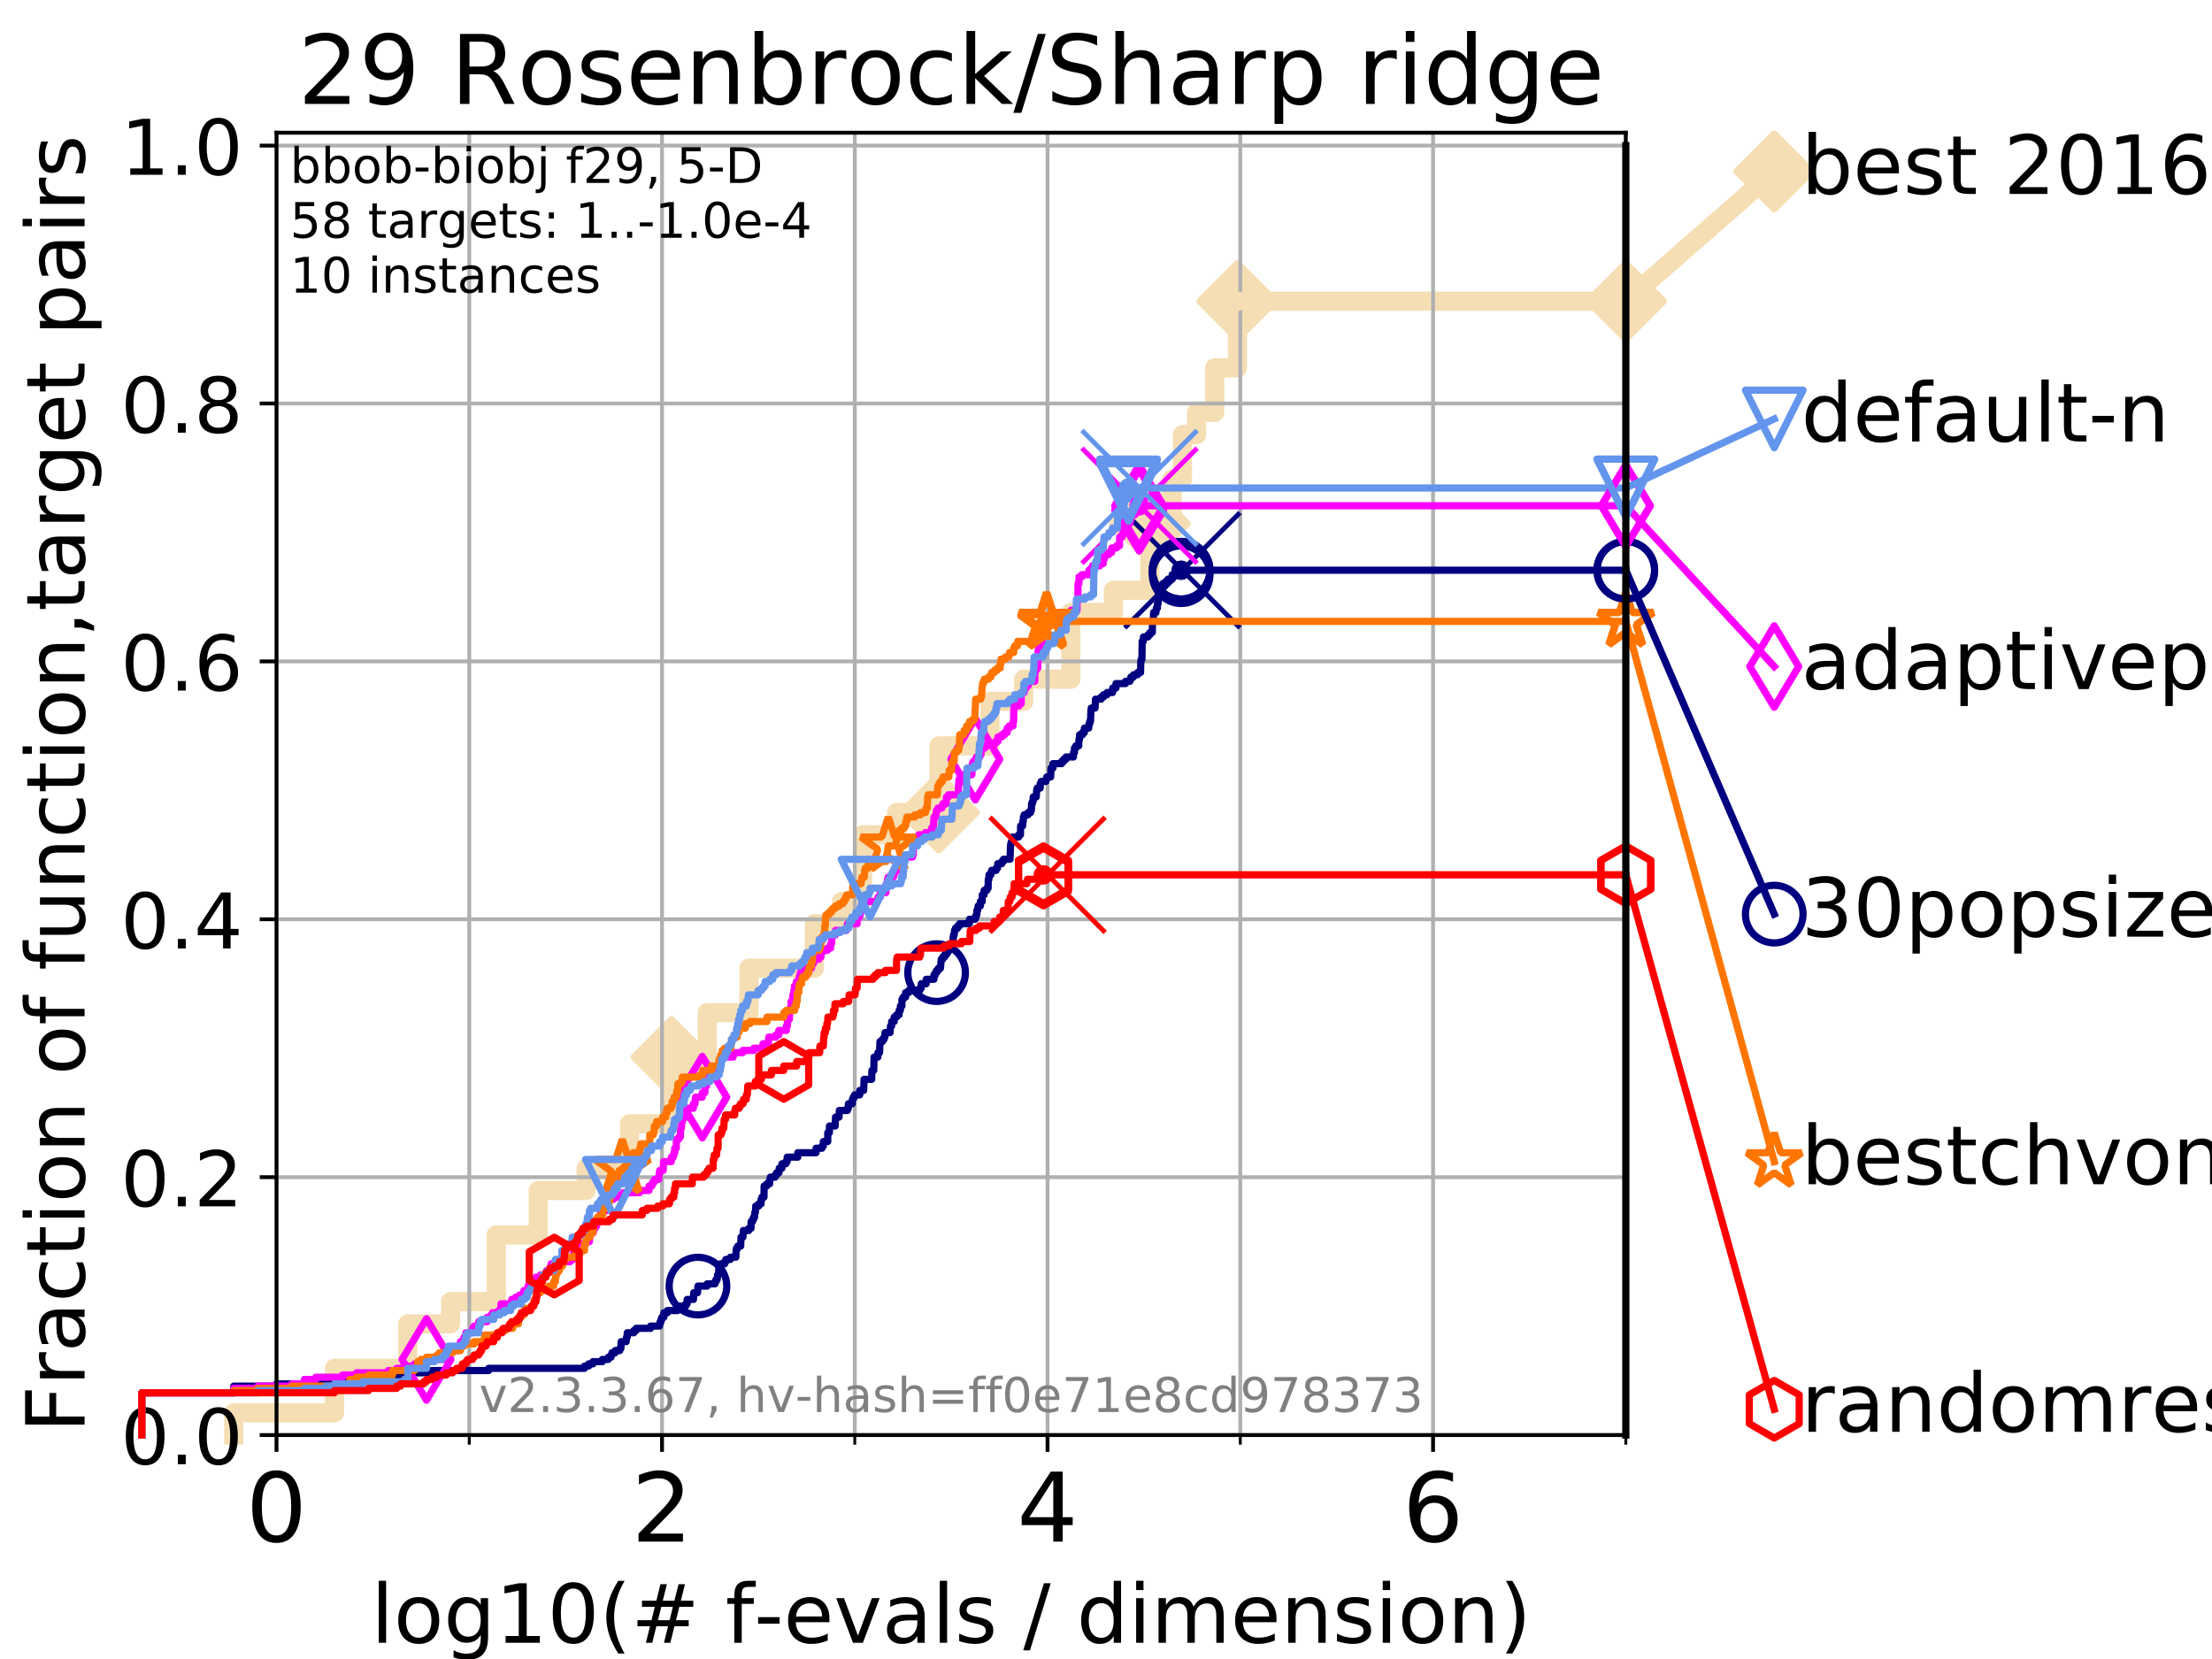 <?xml version="1.0" encoding="utf-8" standalone="no"?>
<!DOCTYPE svg PUBLIC "-//W3C//DTD SVG 1.1//EN"
  "http://www.w3.org/Graphics/SVG/1.1/DTD/svg11.dtd">
<!-- Created with matplotlib (https://matplotlib.org/) -->
<svg height="345.6pt" version="1.1" viewBox="0 0 460.8 345.6" width="460.8pt" xmlns="http://www.w3.org/2000/svg" xmlns:xlink="http://www.w3.org/1999/xlink">
 <defs>
  <style type="text/css">
*{stroke-linecap:butt;stroke-linejoin:round;}
  </style>
 </defs>
 <g id="figure_1">
  <g id="patch_1">
   <path d="M 0 345.6 
L 460.8 345.6 
L 460.8 0 
L 0 0 
z
" style="fill:#ffffff;"/>
  </g>
  <g id="axes_1">
   <g id="patch_2">
    <path d="M 57.6 298.944 
L 338.688 298.944 
L 338.688 27.648 
L 57.6 27.648 
z
" style="fill:#ffffff;"/>
   </g>
   <g id="line2d_1">
    <path d="M 48.692 298.944 
L 48.692 294.313 
L 69.688 294.313 
L 69.688 285.05 
L 84.956 285.05 
L 84.956 275.788 
L 93.864 275.788 
L 93.864 271.157 
L 103.372 271.157 
L 103.372 257.263 
L 112.128 257.263 
L 112.128 248.001 
L 122.105 248.001 
L 122.105 243.37 
L 131.134 243.37 
L 131.134 234.107 
L 139.887 234.107 
L 139.887 220.214 
L 147.328 220.214 
L 147.328 210.951 
L 156.028 210.951 
L 156.028 201.689 
L 169.645 201.689 
L 169.645 192.426 
L 175.326 192.426 
L 175.326 187.795 
L 179.69 187.795 
L 179.69 173.901 
L 186.78 173.901 
L 186.78 169.27 
L 195.593 169.27 
L 195.593 155.377 
L 206.208 155.377 
L 206.208 146.114 
L 213.245 146.114 
L 213.245 141.483 
L 223.082 141.483 
L 223.082 127.589 
L 231.953 127.589 
L 231.953 122.958 
L 239.537 122.958 
L 239.537 109.065 
L 244.157 109.065 
L 244.157 99.802 
L 246.319 99.802 
L 246.319 90.54 
L 249.268 90.54 
L 249.268 85.909 
L 253.053 85.909 
L 253.053 76.646 
L 257.789 76.646 
L 257.789 62.753 
L 338.688 62.753 
" style="fill:none;stroke:#f5deb3;stroke-linecap:square;stroke-width:4;"/>
   </g>
   <g id="line2d_2">
    <defs>
     <path d="M 0 7.778 
L 7.778 0 
L 0 -7.778 
L -7.778 0 
z
" id="md23385dcb4" style="stroke:#f5deb3;stroke-linejoin:miter;stroke-width:1.5;"/>
    </defs>
    <g>
     <use style="fill:#f5deb3;stroke:#f5deb3;stroke-linejoin:miter;stroke-width:1.5;" x="139.887" xlink:href="#md23385dcb4" y="220.214"/>
     <use style="fill:#f5deb3;stroke:#f5deb3;stroke-linejoin:miter;stroke-width:1.5;" x="195.593" xlink:href="#md23385dcb4" y="169.27"/>
     <use style="fill:#f5deb3;stroke:#f5deb3;stroke-linejoin:miter;stroke-width:1.5;" x="239.537" xlink:href="#md23385dcb4" y="109.065"/>
     <use style="fill:#f5deb3;stroke:#f5deb3;stroke-linejoin:miter;stroke-width:1.5;" x="257.789" xlink:href="#md23385dcb4" y="62.753"/>
     <use style="fill:#f5deb3;stroke:#f5deb3;stroke-linejoin:miter;stroke-width:1.5;" x="257.789" xlink:href="#md23385dcb4" y="62.753"/>
     <use style="fill:#f5deb3;stroke:#f5deb3;stroke-linejoin:miter;stroke-width:1.5;" x="338.688" xlink:href="#md23385dcb4" y="62.753"/>
    </g>
   </g>
   <g id="line2d_3">
    <path style="fill:none;stroke:#f5deb3;stroke-linecap:square;stroke-width:4;"/>
    <g/>
   </g>
   <g id="line2d_4">
    <path d="M 338.688 62.753 
L 369.608 35.706 
" style="fill:none;stroke:#f5deb3;stroke-linecap:square;stroke-width:4;"/>
    <g>
     <use style="fill:#f5deb3;stroke:#f5deb3;stroke-linejoin:miter;stroke-width:1.5;" x="338.688" xlink:href="#md23385dcb4" y="62.753"/>
     <use style="fill:#f5deb3;stroke:#f5deb3;stroke-linejoin:miter;stroke-width:1.5;" x="369.608" xlink:href="#md23385dcb4" y="35.706"/>
    </g>
   </g>
   <g id="matplotlib.axis_1">
    <g id="xtick_1">
     <g id="line2d_5">
      <path clip-path="url(#p92946a0a30)" d="M 57.6 298.944 
L 57.6 27.648 
" style="fill:none;stroke:#b0b0b0;stroke-linecap:square;stroke-width:0.8;"/>
     </g>
     <g id="line2d_6">
      <defs>
       <path d="M 0 0 
L 0 3.5 
" id="mfa4f87be9e" style="stroke:#000000;stroke-width:0.8;"/>
      </defs>
      <g>
       <use style="stroke:#000000;stroke-width:0.8;" x="57.6" xlink:href="#mfa4f87be9e" y="298.944"/>
      </g>
     </g>
     <g id="text_1">
      <!-- 0 -->
      <defs>
       <path d="M 31.781 66.406 
Q 24.172 66.406 20.328 58.906 
Q 16.5 51.422 16.5 36.375 
Q 16.5 21.391 20.328 13.891 
Q 24.172 6.391 31.781 6.391 
Q 39.453 6.391 43.281 13.891 
Q 47.125 21.391 47.125 36.375 
Q 47.125 51.422 43.281 58.906 
Q 39.453 66.406 31.781 66.406 
z
M 31.781 74.219 
Q 44.047 74.219 50.516 64.516 
Q 56.984 54.828 56.984 36.375 
Q 56.984 17.969 50.516 8.266 
Q 44.047 -1.422 31.781 -1.422 
Q 19.531 -1.422 13.062 8.266 
Q 6.594 17.969 6.594 36.375 
Q 6.594 54.828 13.062 64.516 
Q 19.531 74.219 31.781 74.219 
z
" id="DejaVuSans-48"/>
      </defs>
      <g transform="translate(51.237 321.141)scale(0.2 -0.2)">
       <use xlink:href="#DejaVuSans-48"/>
      </g>
     </g>
    </g>
    <g id="xtick_2">
     <g id="line2d_7">
      <path clip-path="url(#p92946a0a30)" d="M 137.911 298.944 
L 137.911 27.648 
" style="fill:none;stroke:#b0b0b0;stroke-linecap:square;stroke-width:0.8;"/>
     </g>
     <g id="line2d_8">
      <g>
       <use style="stroke:#000000;stroke-width:0.8;" x="137.911" xlink:href="#mfa4f87be9e" y="298.944"/>
      </g>
     </g>
     <g id="text_2">
      <!-- 2 -->
      <defs>
       <path d="M 19.188 8.297 
L 53.609 8.297 
L 53.609 0 
L 7.328 0 
L 7.328 8.297 
Q 12.938 14.109 22.625 23.891 
Q 32.328 33.688 34.812 36.531 
Q 39.547 41.844 41.422 45.531 
Q 43.312 49.219 43.312 52.781 
Q 43.312 58.594 39.234 62.25 
Q 35.156 65.922 28.609 65.922 
Q 23.969 65.922 18.812 64.312 
Q 13.672 62.703 7.812 59.422 
L 7.812 69.391 
Q 13.766 71.781 18.938 73 
Q 24.125 74.219 28.422 74.219 
Q 39.75 74.219 46.484 68.547 
Q 53.219 62.891 53.219 53.422 
Q 53.219 48.922 51.531 44.891 
Q 49.859 40.875 45.406 35.406 
Q 44.188 33.984 37.641 27.219 
Q 31.109 20.453 19.188 8.297 
z
" id="DejaVuSans-50"/>
      </defs>
      <g transform="translate(131.548 321.141)scale(0.2 -0.2)">
       <use xlink:href="#DejaVuSans-50"/>
      </g>
     </g>
    </g>
    <g id="xtick_3">
     <g id="line2d_9">
      <path clip-path="url(#p92946a0a30)" d="M 218.222 298.944 
L 218.222 27.648 
" style="fill:none;stroke:#b0b0b0;stroke-linecap:square;stroke-width:0.8;"/>
     </g>
     <g id="line2d_10">
      <g>
       <use style="stroke:#000000;stroke-width:0.8;" x="218.222" xlink:href="#mfa4f87be9e" y="298.944"/>
      </g>
     </g>
     <g id="text_3">
      <!-- 4 -->
      <defs>
       <path d="M 37.797 64.312 
L 12.891 25.391 
L 37.797 25.391 
z
M 35.203 72.906 
L 47.609 72.906 
L 47.609 25.391 
L 58.016 25.391 
L 58.016 17.188 
L 47.609 17.188 
L 47.609 0 
L 37.797 0 
L 37.797 17.188 
L 4.891 17.188 
L 4.891 26.703 
z
" id="DejaVuSans-52"/>
      </defs>
      <g transform="translate(211.859 321.141)scale(0.2 -0.2)">
       <use xlink:href="#DejaVuSans-52"/>
      </g>
     </g>
    </g>
    <g id="xtick_4">
     <g id="line2d_11">
      <path clip-path="url(#p92946a0a30)" d="M 298.533 298.944 
L 298.533 27.648 
" style="fill:none;stroke:#b0b0b0;stroke-linecap:square;stroke-width:0.8;"/>
     </g>
     <g id="line2d_12">
      <g>
       <use style="stroke:#000000;stroke-width:0.8;" x="298.533" xlink:href="#mfa4f87be9e" y="298.944"/>
      </g>
     </g>
     <g id="text_4">
      <!-- 6 -->
      <defs>
       <path d="M 33.016 40.375 
Q 26.375 40.375 22.484 35.828 
Q 18.609 31.297 18.609 23.391 
Q 18.609 15.531 22.484 10.953 
Q 26.375 6.391 33.016 6.391 
Q 39.656 6.391 43.531 10.953 
Q 47.406 15.531 47.406 23.391 
Q 47.406 31.297 43.531 35.828 
Q 39.656 40.375 33.016 40.375 
z
M 52.594 71.297 
L 52.594 62.312 
Q 48.875 64.062 45.094 64.984 
Q 41.312 65.922 37.594 65.922 
Q 27.828 65.922 22.672 59.328 
Q 17.531 52.734 16.797 39.406 
Q 19.672 43.656 24.016 45.922 
Q 28.375 48.188 33.594 48.188 
Q 44.578 48.188 50.953 41.516 
Q 57.328 34.859 57.328 23.391 
Q 57.328 12.156 50.688 5.359 
Q 44.047 -1.422 33.016 -1.422 
Q 20.359 -1.422 13.672 8.266 
Q 6.984 17.969 6.984 36.375 
Q 6.984 53.656 15.188 63.938 
Q 23.391 74.219 37.203 74.219 
Q 40.922 74.219 44.703 73.484 
Q 48.484 72.75 52.594 71.297 
z
" id="DejaVuSans-54"/>
      </defs>
      <g transform="translate(292.17 321.141)scale(0.2 -0.2)">
       <use xlink:href="#DejaVuSans-54"/>
      </g>
     </g>
    </g>
    <g id="xtick_5">
     <g id="line2d_13">
      <path clip-path="url(#p92946a0a30)" d="M 97.755 298.944 
L 97.755 27.648 
" style="fill:none;stroke:#b0b0b0;stroke-linecap:square;stroke-width:0.8;"/>
     </g>
     <g id="line2d_14">
      <defs>
       <path d="M 0 0 
L 0 2 
" id="m66d517d952" style="stroke:#000000;stroke-width:0.6;"/>
      </defs>
      <g>
       <use style="stroke:#000000;stroke-width:0.6;" x="97.755" xlink:href="#m66d517d952" y="298.944"/>
      </g>
     </g>
    </g>
    <g id="xtick_6">
     <g id="line2d_15">
      <path clip-path="url(#p92946a0a30)" d="M 178.066 298.944 
L 178.066 27.648 
" style="fill:none;stroke:#b0b0b0;stroke-linecap:square;stroke-width:0.8;"/>
     </g>
     <g id="line2d_16">
      <g>
       <use style="stroke:#000000;stroke-width:0.6;" x="178.066" xlink:href="#m66d517d952" y="298.944"/>
      </g>
     </g>
    </g>
    <g id="xtick_7">
     <g id="line2d_17">
      <path clip-path="url(#p92946a0a30)" d="M 258.377 298.944 
L 258.377 27.648 
" style="fill:none;stroke:#b0b0b0;stroke-linecap:square;stroke-width:0.8;"/>
     </g>
     <g id="line2d_18">
      <g>
       <use style="stroke:#000000;stroke-width:0.6;" x="258.377" xlink:href="#m66d517d952" y="298.944"/>
      </g>
     </g>
    </g>
    <g id="xtick_8">
     <g id="line2d_19">
      <path clip-path="url(#p92946a0a30)" d="M 338.688 298.944 
L 338.688 27.648 
" style="fill:none;stroke:#b0b0b0;stroke-linecap:square;stroke-width:0.8;"/>
     </g>
     <g id="line2d_20">
      <g>
       <use style="stroke:#000000;stroke-width:0.6;" x="338.688" xlink:href="#m66d517d952" y="298.944"/>
      </g>
     </g>
    </g>
    <g id="text_5">
     <!-- log10(# f-evals / dimension) -->
     <defs>
      <path d="M 9.422 75.984 
L 18.406 75.984 
L 18.406 0 
L 9.422 0 
z
" id="DejaVuSans-108"/>
      <path d="M 30.609 48.391 
Q 23.391 48.391 19.188 42.75 
Q 14.984 37.109 14.984 27.297 
Q 14.984 17.484 19.156 11.844 
Q 23.344 6.203 30.609 6.203 
Q 37.797 6.203 41.984 11.859 
Q 46.188 17.531 46.188 27.297 
Q 46.188 37.016 41.984 42.703 
Q 37.797 48.391 30.609 48.391 
z
M 30.609 56 
Q 42.328 56 49.016 48.375 
Q 55.719 40.766 55.719 27.297 
Q 55.719 13.875 49.016 6.219 
Q 42.328 -1.422 30.609 -1.422 
Q 18.844 -1.422 12.172 6.219 
Q 5.516 13.875 5.516 27.297 
Q 5.516 40.766 12.172 48.375 
Q 18.844 56 30.609 56 
z
" id="DejaVuSans-111"/>
      <path d="M 45.406 27.984 
Q 45.406 37.75 41.375 43.109 
Q 37.359 48.484 30.078 48.484 
Q 22.859 48.484 18.828 43.109 
Q 14.797 37.75 14.797 27.984 
Q 14.797 18.266 18.828 12.891 
Q 22.859 7.516 30.078 7.516 
Q 37.359 7.516 41.375 12.891 
Q 45.406 18.266 45.406 27.984 
z
M 54.391 6.781 
Q 54.391 -7.172 48.188 -13.984 
Q 42 -20.797 29.203 -20.797 
Q 24.469 -20.797 20.266 -20.094 
Q 16.062 -19.391 12.109 -17.922 
L 12.109 -9.188 
Q 16.062 -11.328 19.922 -12.344 
Q 23.781 -13.375 27.781 -13.375 
Q 36.625 -13.375 41.016 -8.766 
Q 45.406 -4.156 45.406 5.172 
L 45.406 9.625 
Q 42.625 4.781 38.281 2.391 
Q 33.938 0 27.875 0 
Q 17.828 0 11.672 7.656 
Q 5.516 15.328 5.516 27.984 
Q 5.516 40.672 11.672 48.328 
Q 17.828 56 27.875 56 
Q 33.938 56 38.281 53.609 
Q 42.625 51.219 45.406 46.391 
L 45.406 54.688 
L 54.391 54.688 
z
" id="DejaVuSans-103"/>
      <path d="M 12.406 8.297 
L 28.516 8.297 
L 28.516 63.922 
L 10.984 60.406 
L 10.984 69.391 
L 28.422 72.906 
L 38.281 72.906 
L 38.281 8.297 
L 54.391 8.297 
L 54.391 0 
L 12.406 0 
z
" id="DejaVuSans-49"/>
      <path d="M 31 75.875 
Q 24.469 64.656 21.281 53.656 
Q 18.109 42.672 18.109 31.391 
Q 18.109 20.125 21.312 9.062 
Q 24.516 -2 31 -13.188 
L 23.188 -13.188 
Q 15.875 -1.703 12.234 9.375 
Q 8.594 20.453 8.594 31.391 
Q 8.594 42.281 12.203 53.312 
Q 15.828 64.359 23.188 75.875 
z
" id="DejaVuSans-40"/>
      <path d="M 51.125 44 
L 36.922 44 
L 32.812 27.688 
L 47.125 27.688 
z
M 43.797 71.781 
L 38.719 51.516 
L 52.984 51.516 
L 58.109 71.781 
L 65.922 71.781 
L 60.891 51.516 
L 76.125 51.516 
L 76.125 44 
L 58.984 44 
L 54.984 27.688 
L 70.516 27.688 
L 70.516 20.219 
L 53.078 20.219 
L 48 0 
L 40.188 0 
L 45.219 20.219 
L 30.906 20.219 
L 25.875 0 
L 18.016 0 
L 23.094 20.219 
L 7.719 20.219 
L 7.719 27.688 
L 24.906 27.688 
L 29 44 
L 13.281 44 
L 13.281 51.516 
L 30.906 51.516 
L 35.891 71.781 
z
" id="DejaVuSans-35"/>
      <path id="DejaVuSans-32"/>
      <path d="M 37.109 75.984 
L 37.109 68.5 
L 28.516 68.5 
Q 23.688 68.5 21.797 66.547 
Q 19.922 64.594 19.922 59.516 
L 19.922 54.688 
L 34.719 54.688 
L 34.719 47.703 
L 19.922 47.703 
L 19.922 0 
L 10.891 0 
L 10.891 47.703 
L 2.297 47.703 
L 2.297 54.688 
L 10.891 54.688 
L 10.891 58.5 
Q 10.891 67.625 15.141 71.797 
Q 19.391 75.984 28.609 75.984 
z
" id="DejaVuSans-102"/>
      <path d="M 4.891 31.391 
L 31.203 31.391 
L 31.203 23.391 
L 4.891 23.391 
z
" id="DejaVuSans-45"/>
      <path d="M 56.203 29.594 
L 56.203 25.203 
L 14.891 25.203 
Q 15.484 15.922 20.484 11.062 
Q 25.484 6.203 34.422 6.203 
Q 39.594 6.203 44.453 7.469 
Q 49.312 8.734 54.109 11.281 
L 54.109 2.781 
Q 49.266 0.734 44.188 -0.344 
Q 39.109 -1.422 33.891 -1.422 
Q 20.797 -1.422 13.156 6.188 
Q 5.516 13.812 5.516 26.812 
Q 5.516 40.234 12.766 48.109 
Q 20.016 56 32.328 56 
Q 43.359 56 49.781 48.891 
Q 56.203 41.797 56.203 29.594 
z
M 47.219 32.234 
Q 47.125 39.594 43.094 43.984 
Q 39.062 48.391 32.422 48.391 
Q 24.906 48.391 20.391 44.141 
Q 15.875 39.891 15.188 32.172 
z
" id="DejaVuSans-101"/>
      <path d="M 2.984 54.688 
L 12.5 54.688 
L 29.594 8.797 
L 46.688 54.688 
L 56.203 54.688 
L 35.688 0 
L 23.484 0 
z
" id="DejaVuSans-118"/>
      <path d="M 34.281 27.484 
Q 23.391 27.484 19.188 25 
Q 14.984 22.516 14.984 16.5 
Q 14.984 11.719 18.141 8.906 
Q 21.297 6.109 26.703 6.109 
Q 34.188 6.109 38.703 11.406 
Q 43.219 16.703 43.219 25.484 
L 43.219 27.484 
z
M 52.203 31.203 
L 52.203 0 
L 43.219 0 
L 43.219 8.297 
Q 40.141 3.328 35.547 0.953 
Q 30.953 -1.422 24.312 -1.422 
Q 15.922 -1.422 10.953 3.297 
Q 6 8.016 6 15.922 
Q 6 25.141 12.172 29.828 
Q 18.359 34.516 30.609 34.516 
L 43.219 34.516 
L 43.219 35.406 
Q 43.219 41.609 39.141 45 
Q 35.062 48.391 27.688 48.391 
Q 23 48.391 18.547 47.266 
Q 14.109 46.141 10.016 43.891 
L 10.016 52.203 
Q 14.938 54.109 19.578 55.047 
Q 24.219 56 28.609 56 
Q 40.484 56 46.344 49.844 
Q 52.203 43.703 52.203 31.203 
z
" id="DejaVuSans-97"/>
      <path d="M 44.281 53.078 
L 44.281 44.578 
Q 40.484 46.531 36.375 47.5 
Q 32.281 48.484 27.875 48.484 
Q 21.188 48.484 17.844 46.438 
Q 14.5 44.391 14.5 40.281 
Q 14.5 37.156 16.891 35.375 
Q 19.281 33.594 26.516 31.984 
L 29.594 31.297 
Q 39.156 29.25 43.188 25.516 
Q 47.219 21.781 47.219 15.094 
Q 47.219 7.469 41.188 3.016 
Q 35.156 -1.422 24.609 -1.422 
Q 20.219 -1.422 15.453 -0.562 
Q 10.688 0.297 5.422 2 
L 5.422 11.281 
Q 10.406 8.688 15.234 7.391 
Q 20.062 6.109 24.812 6.109 
Q 31.156 6.109 34.562 8.281 
Q 37.984 10.453 37.984 14.406 
Q 37.984 18.062 35.516 20.016 
Q 33.062 21.969 24.703 23.781 
L 21.578 24.516 
Q 13.234 26.266 9.516 29.906 
Q 5.812 33.547 5.812 39.891 
Q 5.812 47.609 11.281 51.797 
Q 16.75 56 26.812 56 
Q 31.781 56 36.172 55.266 
Q 40.578 54.547 44.281 53.078 
z
" id="DejaVuSans-115"/>
      <path d="M 25.391 72.906 
L 33.688 72.906 
L 8.297 -9.281 
L 0 -9.281 
z
" id="DejaVuSans-47"/>
      <path d="M 45.406 46.391 
L 45.406 75.984 
L 54.391 75.984 
L 54.391 0 
L 45.406 0 
L 45.406 8.203 
Q 42.578 3.328 38.25 0.953 
Q 33.938 -1.422 27.875 -1.422 
Q 17.969 -1.422 11.734 6.484 
Q 5.516 14.406 5.516 27.297 
Q 5.516 40.188 11.734 48.094 
Q 17.969 56 27.875 56 
Q 33.938 56 38.25 53.625 
Q 42.578 51.266 45.406 46.391 
z
M 14.797 27.297 
Q 14.797 17.391 18.875 11.75 
Q 22.953 6.109 30.078 6.109 
Q 37.203 6.109 41.297 11.75 
Q 45.406 17.391 45.406 27.297 
Q 45.406 37.203 41.297 42.844 
Q 37.203 48.484 30.078 48.484 
Q 22.953 48.484 18.875 42.844 
Q 14.797 37.203 14.797 27.297 
z
" id="DejaVuSans-100"/>
      <path d="M 9.422 54.688 
L 18.406 54.688 
L 18.406 0 
L 9.422 0 
z
M 9.422 75.984 
L 18.406 75.984 
L 18.406 64.594 
L 9.422 64.594 
z
" id="DejaVuSans-105"/>
      <path d="M 52 44.188 
Q 55.375 50.25 60.062 53.125 
Q 64.75 56 71.094 56 
Q 79.641 56 84.281 50.016 
Q 88.922 44.047 88.922 33.016 
L 88.922 0 
L 79.891 0 
L 79.891 32.719 
Q 79.891 40.578 77.094 44.375 
Q 74.312 48.188 68.609 48.188 
Q 61.625 48.188 57.562 43.547 
Q 53.516 38.922 53.516 30.906 
L 53.516 0 
L 44.484 0 
L 44.484 32.719 
Q 44.484 40.625 41.703 44.406 
Q 38.922 48.188 33.109 48.188 
Q 26.219 48.188 22.156 43.531 
Q 18.109 38.875 18.109 30.906 
L 18.109 0 
L 9.078 0 
L 9.078 54.688 
L 18.109 54.688 
L 18.109 46.188 
Q 21.188 51.219 25.484 53.609 
Q 29.781 56 35.688 56 
Q 41.656 56 45.828 52.969 
Q 50 49.953 52 44.188 
z
" id="DejaVuSans-109"/>
      <path d="M 54.891 33.016 
L 54.891 0 
L 45.906 0 
L 45.906 32.719 
Q 45.906 40.484 42.875 44.328 
Q 39.844 48.188 33.797 48.188 
Q 26.516 48.188 22.312 43.547 
Q 18.109 38.922 18.109 30.906 
L 18.109 0 
L 9.078 0 
L 9.078 54.688 
L 18.109 54.688 
L 18.109 46.188 
Q 21.344 51.125 25.703 53.562 
Q 30.078 56 35.797 56 
Q 45.219 56 50.047 50.172 
Q 54.891 44.344 54.891 33.016 
z
" id="DejaVuSans-110"/>
      <path d="M 8.016 75.875 
L 15.828 75.875 
Q 23.141 64.359 26.781 53.312 
Q 30.422 42.281 30.422 31.391 
Q 30.422 20.453 26.781 9.375 
Q 23.141 -1.703 15.828 -13.188 
L 8.016 -13.188 
Q 14.5 -2 17.703 9.062 
Q 20.906 20.125 20.906 31.391 
Q 20.906 42.672 17.703 53.656 
Q 14.5 64.656 8.016 75.875 
z
" id="DejaVuSans-41"/>
     </defs>
     <g transform="translate(77.303 342.218)scale(0.17 -0.17)">
      <use xlink:href="#DejaVuSans-108"/>
      <use x="27.783" xlink:href="#DejaVuSans-111"/>
      <use x="88.965" xlink:href="#DejaVuSans-103"/>
      <use x="152.441" xlink:href="#DejaVuSans-49"/>
      <use x="216.064" xlink:href="#DejaVuSans-48"/>
      <use x="279.688" xlink:href="#DejaVuSans-40"/>
      <use x="318.701" xlink:href="#DejaVuSans-35"/>
      <use x="402.49" xlink:href="#DejaVuSans-32"/>
      <use x="434.277" xlink:href="#DejaVuSans-102"/>
      <use x="469.404" xlink:href="#DejaVuSans-45"/>
      <use x="505.488" xlink:href="#DejaVuSans-101"/>
      <use x="567.012" xlink:href="#DejaVuSans-118"/>
      <use x="626.191" xlink:href="#DejaVuSans-97"/>
      <use x="687.471" xlink:href="#DejaVuSans-108"/>
      <use x="715.254" xlink:href="#DejaVuSans-115"/>
      <use x="767.354" xlink:href="#DejaVuSans-32"/>
      <use x="799.141" xlink:href="#DejaVuSans-47"/>
      <use x="832.832" xlink:href="#DejaVuSans-32"/>
      <use x="864.619" xlink:href="#DejaVuSans-100"/>
      <use x="928.096" xlink:href="#DejaVuSans-105"/>
      <use x="955.879" xlink:href="#DejaVuSans-109"/>
      <use x="1053.291" xlink:href="#DejaVuSans-101"/>
      <use x="1114.814" xlink:href="#DejaVuSans-110"/>
      <use x="1178.193" xlink:href="#DejaVuSans-115"/>
      <use x="1230.293" xlink:href="#DejaVuSans-105"/>
      <use x="1258.076" xlink:href="#DejaVuSans-111"/>
      <use x="1319.258" xlink:href="#DejaVuSans-110"/>
      <use x="1382.637" xlink:href="#DejaVuSans-41"/>
     </g>
    </g>
   </g>
   <g id="matplotlib.axis_2">
    <g id="ytick_1">
     <g id="line2d_21">
      <path clip-path="url(#p92946a0a30)" d="M 57.6 298.944 
L 338.688 298.944 
" style="fill:none;stroke:#b0b0b0;stroke-linecap:square;stroke-width:0.8;"/>
     </g>
     <g id="line2d_22">
      <defs>
       <path d="M 0 0 
L -3.5 0 
" id="mbbfbe64da0" style="stroke:#000000;stroke-width:0.8;"/>
      </defs>
      <g>
       <use style="stroke:#000000;stroke-width:0.8;" x="57.6" xlink:href="#mbbfbe64da0" y="298.944"/>
      </g>
     </g>
     <g id="text_6">
      <!-- 0.0 -->
      <defs>
       <path d="M 10.688 12.406 
L 21 12.406 
L 21 0 
L 10.688 0 
z
" id="DejaVuSans-46"/>
      </defs>
      <g transform="translate(25.155 305.023)scale(0.16 -0.16)">
       <use xlink:href="#DejaVuSans-48"/>
       <use x="63.623" xlink:href="#DejaVuSans-46"/>
       <use x="95.41" xlink:href="#DejaVuSans-48"/>
      </g>
     </g>
    </g>
    <g id="ytick_2">
     <g id="line2d_23">
      <path clip-path="url(#p92946a0a30)" d="M 57.6 245.222 
L 338.688 245.222 
" style="fill:none;stroke:#b0b0b0;stroke-linecap:square;stroke-width:0.8;"/>
     </g>
     <g id="line2d_24">
      <g>
       <use style="stroke:#000000;stroke-width:0.8;" x="57.6" xlink:href="#mbbfbe64da0" y="245.222"/>
      </g>
     </g>
     <g id="text_7">
      <!-- 0.2 -->
      <g transform="translate(25.155 251.301)scale(0.16 -0.16)">
       <use xlink:href="#DejaVuSans-48"/>
       <use x="63.623" xlink:href="#DejaVuSans-46"/>
       <use x="95.41" xlink:href="#DejaVuSans-50"/>
      </g>
     </g>
    </g>
    <g id="ytick_3">
     <g id="line2d_25">
      <path clip-path="url(#p92946a0a30)" d="M 57.6 191.5 
L 338.688 191.5 
" style="fill:none;stroke:#b0b0b0;stroke-linecap:square;stroke-width:0.8;"/>
     </g>
     <g id="line2d_26">
      <g>
       <use style="stroke:#000000;stroke-width:0.8;" x="57.6" xlink:href="#mbbfbe64da0" y="191.5"/>
      </g>
     </g>
     <g id="text_8">
      <!-- 0.4 -->
      <g transform="translate(25.155 197.579)scale(0.16 -0.16)">
       <use xlink:href="#DejaVuSans-48"/>
       <use x="63.623" xlink:href="#DejaVuSans-46"/>
       <use x="95.41" xlink:href="#DejaVuSans-52"/>
      </g>
     </g>
    </g>
    <g id="ytick_4">
     <g id="line2d_27">
      <path clip-path="url(#p92946a0a30)" d="M 57.6 137.778 
L 338.688 137.778 
" style="fill:none;stroke:#b0b0b0;stroke-linecap:square;stroke-width:0.8;"/>
     </g>
     <g id="line2d_28">
      <g>
       <use style="stroke:#000000;stroke-width:0.8;" x="57.6" xlink:href="#mbbfbe64da0" y="137.778"/>
      </g>
     </g>
     <g id="text_9">
      <!-- 0.6 -->
      <g transform="translate(25.155 143.857)scale(0.16 -0.16)">
       <use xlink:href="#DejaVuSans-48"/>
       <use x="63.623" xlink:href="#DejaVuSans-46"/>
       <use x="95.41" xlink:href="#DejaVuSans-54"/>
      </g>
     </g>
    </g>
    <g id="ytick_5">
     <g id="line2d_29">
      <path clip-path="url(#p92946a0a30)" d="M 57.6 84.056 
L 338.688 84.056 
" style="fill:none;stroke:#b0b0b0;stroke-linecap:square;stroke-width:0.8;"/>
     </g>
     <g id="line2d_30">
      <g>
       <use style="stroke:#000000;stroke-width:0.8;" x="57.6" xlink:href="#mbbfbe64da0" y="84.056"/>
      </g>
     </g>
     <g id="text_10">
      <!-- 0.8 -->
      <defs>
       <path d="M 31.781 34.625 
Q 24.75 34.625 20.719 30.859 
Q 16.703 27.094 16.703 20.516 
Q 16.703 13.922 20.719 10.156 
Q 24.75 6.391 31.781 6.391 
Q 38.812 6.391 42.859 10.172 
Q 46.922 13.969 46.922 20.516 
Q 46.922 27.094 42.891 30.859 
Q 38.875 34.625 31.781 34.625 
z
M 21.922 38.812 
Q 15.578 40.375 12.031 44.719 
Q 8.5 49.078 8.5 55.328 
Q 8.5 64.062 14.719 69.141 
Q 20.953 74.219 31.781 74.219 
Q 42.672 74.219 48.875 69.141 
Q 55.078 64.062 55.078 55.328 
Q 55.078 49.078 51.531 44.719 
Q 48 40.375 41.703 38.812 
Q 48.828 37.156 52.797 32.312 
Q 56.781 27.484 56.781 20.516 
Q 56.781 9.906 50.312 4.234 
Q 43.844 -1.422 31.781 -1.422 
Q 19.734 -1.422 13.25 4.234 
Q 6.781 9.906 6.781 20.516 
Q 6.781 27.484 10.781 32.312 
Q 14.797 37.156 21.922 38.812 
z
M 18.312 54.391 
Q 18.312 48.734 21.844 45.562 
Q 25.391 42.391 31.781 42.391 
Q 38.141 42.391 41.719 45.562 
Q 45.312 48.734 45.312 54.391 
Q 45.312 60.062 41.719 63.234 
Q 38.141 66.406 31.781 66.406 
Q 25.391 66.406 21.844 63.234 
Q 18.312 60.062 18.312 54.391 
z
" id="DejaVuSans-56"/>
      </defs>
      <g transform="translate(25.155 90.135)scale(0.16 -0.16)">
       <use xlink:href="#DejaVuSans-48"/>
       <use x="63.623" xlink:href="#DejaVuSans-46"/>
       <use x="95.41" xlink:href="#DejaVuSans-56"/>
      </g>
     </g>
    </g>
    <g id="ytick_6">
     <g id="line2d_31">
      <path clip-path="url(#p92946a0a30)" d="M 57.6 30.334 
L 338.688 30.334 
" style="fill:none;stroke:#b0b0b0;stroke-linecap:square;stroke-width:0.8;"/>
     </g>
     <g id="line2d_32">
      <g>
       <use style="stroke:#000000;stroke-width:0.8;" x="57.6" xlink:href="#mbbfbe64da0" y="30.334"/>
      </g>
     </g>
     <g id="text_11">
      <!-- 1.0 -->
      <g transform="translate(25.155 36.413)scale(0.16 -0.16)">
       <use xlink:href="#DejaVuSans-49"/>
       <use x="63.623" xlink:href="#DejaVuSans-46"/>
       <use x="95.41" xlink:href="#DejaVuSans-48"/>
      </g>
     </g>
    </g>
    <g id="text_12">
     <!-- Fraction of function,target pairs -->
     <defs>
      <path d="M 9.812 72.906 
L 51.703 72.906 
L 51.703 64.594 
L 19.672 64.594 
L 19.672 43.109 
L 48.578 43.109 
L 48.578 34.812 
L 19.672 34.812 
L 19.672 0 
L 9.812 0 
z
" id="DejaVuSans-70"/>
      <path d="M 41.109 46.297 
Q 39.594 47.172 37.812 47.578 
Q 36.031 48 33.891 48 
Q 26.266 48 22.188 43.047 
Q 18.109 38.094 18.109 28.812 
L 18.109 0 
L 9.078 0 
L 9.078 54.688 
L 18.109 54.688 
L 18.109 46.188 
Q 20.953 51.172 25.484 53.578 
Q 30.031 56 36.531 56 
Q 37.453 56 38.578 55.875 
Q 39.703 55.766 41.062 55.516 
z
" id="DejaVuSans-114"/>
      <path d="M 48.781 52.594 
L 48.781 44.188 
Q 44.969 46.297 41.141 47.344 
Q 37.312 48.391 33.406 48.391 
Q 24.656 48.391 19.812 42.844 
Q 14.984 37.312 14.984 27.297 
Q 14.984 17.281 19.812 11.734 
Q 24.656 6.203 33.406 6.203 
Q 37.312 6.203 41.141 7.25 
Q 44.969 8.297 48.781 10.406 
L 48.781 2.094 
Q 45.016 0.344 40.984 -0.531 
Q 36.969 -1.422 32.422 -1.422 
Q 20.062 -1.422 12.781 6.344 
Q 5.516 14.109 5.516 27.297 
Q 5.516 40.672 12.859 48.328 
Q 20.219 56 33.016 56 
Q 37.156 56 41.109 55.141 
Q 45.062 54.297 48.781 52.594 
z
" id="DejaVuSans-99"/>
      <path d="M 18.312 70.219 
L 18.312 54.688 
L 36.812 54.688 
L 36.812 47.703 
L 18.312 47.703 
L 18.312 18.016 
Q 18.312 11.328 20.141 9.422 
Q 21.969 7.516 27.594 7.516 
L 36.812 7.516 
L 36.812 0 
L 27.594 0 
Q 17.188 0 13.234 3.875 
Q 9.281 7.766 9.281 18.016 
L 9.281 47.703 
L 2.688 47.703 
L 2.688 54.688 
L 9.281 54.688 
L 9.281 70.219 
z
" id="DejaVuSans-116"/>
      <path d="M 8.5 21.578 
L 8.5 54.688 
L 17.484 54.688 
L 17.484 21.922 
Q 17.484 14.156 20.5 10.266 
Q 23.531 6.391 29.594 6.391 
Q 36.859 6.391 41.078 11.031 
Q 45.312 15.672 45.312 23.688 
L 45.312 54.688 
L 54.297 54.688 
L 54.297 0 
L 45.312 0 
L 45.312 8.406 
Q 42.047 3.422 37.719 1 
Q 33.406 -1.422 27.688 -1.422 
Q 18.266 -1.422 13.375 4.438 
Q 8.5 10.297 8.5 21.578 
z
M 31.109 56 
z
" id="DejaVuSans-117"/>
      <path d="M 11.719 12.406 
L 22.016 12.406 
L 22.016 4 
L 14.016 -11.625 
L 7.719 -11.625 
L 11.719 4 
z
" id="DejaVuSans-44"/>
      <path d="M 18.109 8.203 
L 18.109 -20.797 
L 9.078 -20.797 
L 9.078 54.688 
L 18.109 54.688 
L 18.109 46.391 
Q 20.953 51.266 25.266 53.625 
Q 29.594 56 35.594 56 
Q 45.562 56 51.781 48.094 
Q 58.016 40.188 58.016 27.297 
Q 58.016 14.406 51.781 6.484 
Q 45.562 -1.422 35.594 -1.422 
Q 29.594 -1.422 25.266 0.953 
Q 20.953 3.328 18.109 8.203 
z
M 48.688 27.297 
Q 48.688 37.203 44.609 42.844 
Q 40.531 48.484 33.406 48.484 
Q 26.266 48.484 22.188 42.844 
Q 18.109 37.203 18.109 27.297 
Q 18.109 17.391 22.188 11.75 
Q 26.266 6.109 33.406 6.109 
Q 40.531 6.109 44.609 11.75 
Q 48.688 17.391 48.688 27.297 
z
" id="DejaVuSans-112"/>
     </defs>
     <g transform="translate(17.62 298.435)rotate(-90)scale(0.17 -0.17)">
      <use xlink:href="#DejaVuSans-70"/>
      <use x="57.41" xlink:href="#DejaVuSans-114"/>
      <use x="98.523" xlink:href="#DejaVuSans-97"/>
      <use x="159.803" xlink:href="#DejaVuSans-99"/>
      <use x="214.783" xlink:href="#DejaVuSans-116"/>
      <use x="253.992" xlink:href="#DejaVuSans-105"/>
      <use x="281.775" xlink:href="#DejaVuSans-111"/>
      <use x="342.957" xlink:href="#DejaVuSans-110"/>
      <use x="406.336" xlink:href="#DejaVuSans-32"/>
      <use x="438.123" xlink:href="#DejaVuSans-111"/>
      <use x="499.305" xlink:href="#DejaVuSans-102"/>
      <use x="534.51" xlink:href="#DejaVuSans-32"/>
      <use x="566.297" xlink:href="#DejaVuSans-102"/>
      <use x="601.502" xlink:href="#DejaVuSans-117"/>
      <use x="664.881" xlink:href="#DejaVuSans-110"/>
      <use x="728.26" xlink:href="#DejaVuSans-99"/>
      <use x="783.24" xlink:href="#DejaVuSans-116"/>
      <use x="822.449" xlink:href="#DejaVuSans-105"/>
      <use x="850.232" xlink:href="#DejaVuSans-111"/>
      <use x="911.414" xlink:href="#DejaVuSans-110"/>
      <use x="974.793" xlink:href="#DejaVuSans-44"/>
      <use x="1006.58" xlink:href="#DejaVuSans-116"/>
      <use x="1045.789" xlink:href="#DejaVuSans-97"/>
      <use x="1107.068" xlink:href="#DejaVuSans-114"/>
      <use x="1148.166" xlink:href="#DejaVuSans-103"/>
      <use x="1211.643" xlink:href="#DejaVuSans-101"/>
      <use x="1273.166" xlink:href="#DejaVuSans-116"/>
      <use x="1312.375" xlink:href="#DejaVuSans-32"/>
      <use x="1344.162" xlink:href="#DejaVuSans-112"/>
      <use x="1407.639" xlink:href="#DejaVuSans-97"/>
      <use x="1468.918" xlink:href="#DejaVuSans-105"/>
      <use x="1496.701" xlink:href="#DejaVuSans-114"/>
      <use x="1537.814" xlink:href="#DejaVuSans-115"/>
     </g>
    </g>
   </g>
   <g id="line2d_33">
    <defs>
     <path d="M 0 1.5 
C 0.398 1.5 0.779 1.342 1.061 1.061 
C 1.342 0.779 1.5 0.398 1.5 0 
C 1.5 -0.398 1.342 -0.779 1.061 -1.061 
C 0.779 -1.342 0.398 -1.5 0 -1.5 
C -0.398 -1.5 -0.779 -1.342 -1.061 -1.061 
C -1.342 -0.779 -1.5 -0.398 -1.5 0 
C -1.5 0.398 -1.342 0.779 -1.061 1.061 
C -0.779 1.342 -0.398 1.5 0 1.5 
z
" id="ma89aba6b65" style="stroke:#f5deb3;"/>
    </defs>
    <g>
     <use style="fill:#f5deb3;stroke:#f5deb3;" x="257.789" xlink:href="#ma89aba6b65" y="62.753"/>
     <use style="fill:#f5deb3;stroke:#f5deb3;" x="257.789" xlink:href="#ma89aba6b65" y="62.753"/>
    </g>
   </g>
   <g id="line2d_34">
    <defs>
     <path d="M 0 1.5 
C 0.398 1.5 0.779 1.342 1.061 1.061 
C 1.342 0.779 1.5 0.398 1.5 0 
C 1.5 -0.398 1.342 -0.779 1.061 -1.061 
C 0.779 -1.342 0.398 -1.5 0 -1.5 
C -0.398 -1.5 -0.779 -1.342 -1.061 -1.061 
C -1.342 -0.779 -1.5 -0.398 -1.5 0 
C -1.5 0.398 -1.342 0.779 -1.061 1.061 
C -0.779 1.342 -0.398 1.5 0 1.5 
z
" id="mb94bf718a7" style="stroke:#000080;"/>
    </defs>
    <g>
     <use style="fill:#000080;stroke:#000080;" x="246.057" xlink:href="#mb94bf718a7" y="118.79"/>
     <use style="fill:#000080;stroke:#000080;" x="246.057" xlink:href="#mb94bf718a7" y="118.79"/>
    </g>
   </g>
   <g id="line2d_35">
    <path d="M 29.533 298.944 
L 29.533 290.145 
L 48.692 290.145 
L 48.692 288.755 
L 57.6 288.755 
L 57.6 288.292 
L 63.468 288.292 
L 63.468 287.366 
L 72.868 287.366 
L 72.868 286.903 
L 83.438 286.903 
L 83.438 286.44 
L 84.956 286.44 
L 84.956 285.977 
L 89.973 285.977 
L 89.973 285.514 
L 101.786 285.514 
L 101.786 285.05 
L 121.756 285.05 
L 121.756 284.587 
L 122.615 284.587 
L 122.615 284.124 
L 123.514 284.124 
L 123.514 283.661 
L 125.471 283.661 
L 125.471 283.198 
L 126.707 283.198 
L 126.707 282.735 
L 127.294 282.735 
L 127.294 282.272 
L 127.485 282.272 
L 127.485 281.809 
L 128.169 281.809 
L 128.169 281.345 
L 129.118 281.345 
L 129.118 280.882 
L 129.348 280.882 
L 129.405 279.493 
L 130.452 279.493 
L 130.505 278.567 
L 130.665 278.567 
L 130.665 277.64 
L 132.036 277.64 
L 132.036 277.177 
L 132.518 277.177 
L 132.518 276.714 
L 135.522 276.714 
L 135.522 276.251 
L 137.38 276.251 
L 137.38 275.788 
L 137.523 275.788 
L 137.523 275.325 
L 137.7 275.325 
L 137.7 274.862 
L 137.876 274.862 
L 137.876 274.399 
L 138.29 274.399 
L 138.29 273.472 
L 139.025 273.472 
L 139.025 273.009 
L 141.177 273.009 
L 141.177 272.546 
L 141.634 272.546 
L 141.634 272.083 
L 142.858 272.083 
L 142.858 271.62 
L 143.144 271.62 
L 143.144 270.694 
L 144.463 270.694 
L 144.511 269.304 
L 145.304 269.304 
L 145.395 267.915 
L 147.308 267.915 
L 147.308 267.452 
L 148.938 267.452 
L 148.938 266.989 
L 149.178 266.989 
L 149.178 266.526 
L 149.414 266.526 
L 149.468 265.599 
L 149.7 265.599 
L 149.753 263.747 
L 150.086 263.747 
L 150.086 263.284 
L 150.966 263.284 
L 150.966 262.821 
L 151.211 262.821 
L 151.211 262.357 
L 152.161 262.357 
L 152.161 261.894 
L 153.294 261.894 
L 153.338 260.505 
L 153.409 260.505 
L 153.409 260.042 
L 153.694 260.042 
L 153.694 259.579 
L 154.304 259.579 
L 154.358 257.726 
L 154.761 257.726 
L 154.854 256.337 
L 155.978 256.337 
L 155.978 255.874 
L 156.467 255.874 
L 156.467 254.484 
L 156.777 254.484 
L 156.777 254.021 
L 156.988 254.021 
L 156.988 253.558 
L 157.197 253.558 
L 157.232 252.632 
L 157.347 252.632 
L 157.438 251.243 
L 158.042 251.243 
L 158.042 250.779 
L 158.551 250.779 
L 158.551 249.853 
L 158.721 249.853 
L 158.721 249.39 
L 159.15 249.39 
L 159.181 247.075 
L 159.728 247.075 
L 159.728 246.611 
L 160.327 246.611 
L 160.336 245.685 
L 160.48 245.685 
L 160.48 245.222 
L 161.475 245.222 
L 161.475 244.759 
L 161.797 244.759 
L 161.797 244.296 
L 162.269 244.296 
L 162.321 243.37 
L 162.888 243.37 
L 162.888 242.443 
L 163.701 242.443 
L 163.701 241.98 
L 163.985 241.98 
L 163.985 241.054 
L 166.2 241.054 
L 166.2 240.128 
L 170.003 240.128 
L 170.003 239.201 
L 171.233 239.201 
L 171.233 238.738 
L 171.514 238.738 
L 171.514 237.812 
L 172.434 237.812 
L 172.434 235.96 
L 172.777 235.96 
L 172.792 234.57 
L 173.978 234.57 
L 174.052 232.718 
L 174.787 232.718 
L 174.846 231.328 
L 176.532 231.328 
L 176.532 230.865 
L 176.733 230.865 
L 176.733 229.939 
L 177.567 229.939 
L 177.567 229.013 
L 177.757 229.013 
L 177.757 228.55 
L 178.017 228.55 
L 178.017 228.087 
L 179.105 228.087 
L 179.105 227.16 
L 179.918 227.16 
L 180.002 224.845 
L 181.588 224.845 
L 181.634 222.992 
L 182.016 222.992 
L 182.086 220.214 
L 182.882 220.214 
L 182.882 219.287 
L 183.227 219.287 
L 183.318 216.972 
L 183.837 216.972 
L 183.837 216.509 
L 184.162 216.509 
L 184.162 216.045 
L 184.355 216.045 
L 184.355 215.119 
L 185.41 215.119 
L 185.508 213.73 
L 185.745 213.73 
L 185.745 212.804 
L 186.276 212.804 
L 186.276 211.877 
L 186.755 211.877 
L 186.755 211.414 
L 187.3 211.414 
L 187.3 210.488 
L 187.56 210.488 
L 187.569 209.562 
L 187.889 209.562 
L 187.889 208.172 
L 188.149 208.172 
L 188.149 207.709 
L 188.651 207.709 
L 188.651 206.783 
L 189.302 206.783 
L 189.302 206.32 
L 191.614 206.32 
L 191.614 205.857 
L 191.922 205.857 
L 191.922 204.931 
L 192.947 204.931 
L 192.947 204.004 
L 194.561 204.004 
L 194.561 203.078 
L 194.853 203.078 
L 194.853 202.615 
L 195.111 202.615 
L 195.111 202.152 
L 195.495 202.152 
L 195.495 201.689 
L 195.927 201.689 
L 196.021 200.299 
L 196.073 200.299 
L 196.073 199.836 
L 196.377 199.836 
L 196.377 199.373 
L 196.772 199.373 
L 196.772 198.91 
L 197.136 198.91 
L 197.136 198.447 
L 197.469 198.447 
L 197.469 197.984 
L 197.739 197.984 
L 197.739 197.057 
L 198.084 197.057 
L 198.084 196.594 
L 198.522 196.594 
L 198.558 195.205 
L 198.643 195.205 
L 198.643 194.742 
L 198.775 194.742 
L 198.848 193.816 
L 199.039 193.816 
L 199.039 193.353 
L 199.492 193.353 
L 199.492 192.889 
L 199.895 192.889 
L 199.895 192.426 
L 201.95 192.426 
L 201.95 191.5 
L 203.15 191.5 
L 203.15 191.037 
L 203.342 191.037 
L 203.342 190.574 
L 203.497 190.574 
L 203.497 189.648 
L 203.666 189.648 
L 203.768 188.721 
L 204.235 188.721 
L 204.235 187.795 
L 204.618 187.795 
L 204.618 186.406 
L 205.009 186.406 
L 205.009 185.479 
L 205.572 185.479 
L 205.572 185.016 
L 205.845 185.016 
L 205.877 183.164 
L 206.016 183.164 
L 206.016 182.238 
L 206.409 182.238 
L 206.409 181.775 
L 206.581 181.775 
L 206.581 181.311 
L 207.507 181.311 
L 207.507 180.848 
L 207.804 180.848 
L 207.833 179.922 
L 208.688 179.922 
L 208.688 179.459 
L 209.04 179.459 
L 209.04 178.996 
L 210.412 178.996 
L 210.501 176.217 
L 210.553 176.217 
L 210.553 175.754 
L 210.697 175.754 
L 210.697 175.291 
L 210.979 175.291 
L 210.979 174.365 
L 212.198 174.365 
L 212.198 173.901 
L 212.577 173.901 
L 212.612 172.049 
L 213.046 172.049 
L 213.046 171.123 
L 213.171 171.123 
L 213.19 170.196 
L 213.358 170.196 
L 213.358 169.733 
L 214.159 169.733 
L 214.159 169.27 
L 214.681 169.27 
L 214.681 168.807 
L 214.86 168.807 
L 214.887 167.418 
L 215.065 167.418 
L 215.065 166.955 
L 215.218 166.955 
L 215.234 166.028 
L 215.86 166.028 
L 215.954 164.639 
L 216.057 164.639 
L 216.057 164.176 
L 216.695 164.176 
L 216.695 163.25 
L 216.881 163.25 
L 216.881 162.787 
L 217.893 162.787 
L 217.893 162.323 
L 218.05 162.323 
L 218.05 161.86 
L 218.871 161.86 
L 218.943 160.008 
L 219.352 160.008 
L 219.352 159.082 
L 221.164 159.082 
L 221.164 158.618 
L 221.593 158.618 
L 221.593 158.155 
L 222.069 158.155 
L 222.069 157.692 
L 223.623 157.692 
L 223.623 156.766 
L 223.826 156.766 
L 223.826 155.84 
L 224.11 155.84 
L 224.11 155.377 
L 224.718 155.377 
L 224.776 153.987 
L 224.895 153.987 
L 224.895 153.061 
L 225.51 153.061 
L 225.51 152.598 
L 225.9 152.598 
L 225.9 151.672 
L 226.803 151.672 
L 226.869 150.745 
L 227.018 150.745 
L 227.018 150.282 
L 227.173 150.282 
L 227.255 147.967 
L 227.322 147.967 
L 227.322 147.504 
L 228.127 147.504 
L 228.21 145.651 
L 229.375 145.651 
L 229.375 145.188 
L 229.882 145.188 
L 229.882 144.725 
L 230.632 144.725 
L 230.632 144.262 
L 231.771 144.262 
L 231.786 143.336 
L 232.47 143.336 
L 232.47 142.409 
L 234.436 142.409 
L 234.436 141.946 
L 235.368 141.946 
L 235.368 141.483 
L 235.606 141.483 
L 235.606 141.02 
L 236.135 141.02 
L 236.135 140.557 
L 236.984 140.557 
L 236.984 140.094 
L 237.598 140.094 
L 237.648 137.778 
L 237.73 137.778 
L 237.73 137.315 
L 237.889 137.315 
L 237.931 133.61 
L 238.169 133.61 
L 238.197 132.684 
L 239.141 132.684 
L 239.141 132.221 
L 239.564 132.221 
L 239.564 131.757 
L 240.042 131.757 
L 240.098 129.442 
L 240.241 129.442 
L 240.317 127.589 
L 240.805 127.589 
L 240.89 126.663 
L 241.11 126.663 
L 241.11 125.737 
L 241.254 125.737 
L 241.341 123.421 
L 241.472 123.421 
L 241.472 122.958 
L 241.679 122.958 
L 241.679 122.495 
L 241.931 122.495 
L 241.931 122.032 
L 242.217 122.032 
L 242.217 121.569 
L 242.854 121.569 
L 242.854 121.106 
L 243.322 121.106 
L 243.322 120.643 
L 244.184 120.643 
L 244.184 119.716 
L 246.057 119.716 
L 246.057 118.79 
L 338.688 118.79 
L 338.688 118.79 
" style="fill:none;stroke:#000080;stroke-linecap:square;stroke-width:1.5;"/>
   </g>
   <g id="line2d_36">
    <defs>
     <path d="M 0 6 
C 1.591 6 3.117 5.368 4.243 4.243 
C 5.368 3.117 6 1.591 6 0 
C 6 -1.591 5.368 -3.117 4.243 -4.243 
C 3.117 -5.368 1.591 -6 0 -6 
C -1.591 -6 -3.117 -5.368 -4.243 -4.243 
C -5.368 -3.117 -6 -1.591 -6 0 
C -6 1.591 -5.368 3.117 -4.243 4.243 
C -3.117 5.368 -1.591 6 0 6 
z
" id="mb1e88e9e91" style="stroke:#000080;stroke-width:1.5;"/>
    </defs>
    <g>
     <use style="fill-opacity:0;stroke:#000080;stroke-width:1.5;" x="145.395" xlink:href="#mb1e88e9e91" y="267.915"/>
     <use style="fill-opacity:0;stroke:#000080;stroke-width:1.5;" x="195.111" xlink:href="#mb1e88e9e91" y="202.615"/>
     <use style="fill-opacity:0;stroke:#000080;stroke-width:1.5;" x="246.057" xlink:href="#mb1e88e9e91" y="119.716"/>
     <use style="fill-opacity:0;stroke:#000080;stroke-width:1.5;" x="246.057" xlink:href="#mb1e88e9e91" y="118.79"/>
     <use style="fill-opacity:0;stroke:#000080;stroke-width:1.5;" x="246.057" xlink:href="#mb1e88e9e91" y="118.79"/>
     <use style="fill-opacity:0;stroke:#000080;stroke-width:1.5;" x="338.688" xlink:href="#mb1e88e9e91" y="118.79"/>
    </g>
   </g>
   <g id="line2d_37">
    <path style="fill:none;stroke:#000080;stroke-linecap:square;stroke-width:1.5;"/>
    <g/>
   </g>
   <g id="line2d_38">
    <path clip-path="url(#p92946a0a30)" d="M 246.304 118.79 
" style="fill:none;stroke:#000080;stroke-linecap:square;stroke-width:1.5;"/>
    <defs>
     <path d="M -12 12 
L 12 -12 
M -12 -12 
L 12 12 
" id="mb173d2dc47" style="stroke:#000080;"/>
    </defs>
    <g clip-path="url(#p92946a0a30)">
     <use style="fill:#000080;stroke:#000080;" x="246.304" xlink:href="#mb173d2dc47" y="118.79"/>
    </g>
   </g>
   <g id="line2d_39">
    <defs>
     <path d="M 0 1.5 
C 0.398 1.5 0.779 1.342 1.061 1.061 
C 1.342 0.779 1.5 0.398 1.5 0 
C 1.5 -0.398 1.342 -0.779 1.061 -1.061 
C 0.779 -1.342 0.398 -1.5 0 -1.5 
C -0.398 -1.5 -0.779 -1.342 -1.061 -1.061 
C -1.342 -0.779 -1.5 -0.398 -1.5 0 
C -1.5 0.398 -1.342 0.779 -1.061 1.061 
C -0.779 1.342 -0.398 1.5 0 1.5 
z
" id="m8ce3333163" style="stroke:#ff00ff;"/>
    </defs>
    <g>
     <use style="fill:#ff00ff;stroke:#ff00ff;" x="237.305" xlink:href="#m8ce3333163" y="105.36"/>
     <use style="fill:#ff00ff;stroke:#ff00ff;" x="237.305" xlink:href="#m8ce3333163" y="105.36"/>
    </g>
   </g>
   <g id="line2d_40">
    <path d="M 29.533 298.944 
L 29.533 290.145 
L 48.692 290.145 
L 48.692 289.218 
L 53.709 289.218 
L 53.709 288.755 
L 60.78 288.755 
L 60.78 288.292 
L 63.468 288.292 
L 63.468 287.366 
L 65.797 287.366 
L 65.797 286.903 
L 71.35 286.903 
L 71.35 286.44 
L 74.263 286.44 
L 74.263 285.977 
L 80.881 285.977 
L 80.881 285.514 
L 82.627 285.514 
L 82.627 285.05 
L 84.213 285.05 
L 84.213 284.587 
L 86.351 284.587 
L 86.351 284.124 
L 88.847 284.124 
L 88.847 283.198 
L 93.422 283.198 
L 93.422 281.345 
L 95.526 281.345 
L 95.526 280.419 
L 95.918 280.419 
L 95.918 279.493 
L 96.676 279.493 
L 96.676 278.567 
L 97.044 278.567 
L 97.044 277.64 
L 98.439 277.64 
L 98.439 276.714 
L 98.772 276.714 
L 98.772 276.251 
L 99.732 276.251 
L 99.732 275.325 
L 101.507 275.325 
L 101.507 274.399 
L 102.331 274.399 
L 102.331 273.935 
L 102.597 273.935 
L 102.597 273.472 
L 103.871 273.472 
L 103.871 273.009 
L 104.355 273.009 
L 104.355 271.62 
L 106.594 271.62 
L 106.594 270.694 
L 107.415 270.694 
L 107.415 270.231 
L 108.199 270.231 
L 108.199 269.767 
L 109.132 269.767 
L 109.132 268.841 
L 110.017 268.841 
L 110.017 267.915 
L 110.189 267.915 
L 110.189 267.452 
L 110.527 267.452 
L 110.527 266.989 
L 111.506 266.989 
L 111.506 266.526 
L 111.663 266.526 
L 111.663 266.062 
L 112.581 266.062 
L 112.581 265.599 
L 113.874 265.599 
L 113.874 264.673 
L 114.552 264.673 
L 114.552 264.21 
L 114.685 264.21 
L 114.685 263.747 
L 114.817 263.747 
L 114.817 263.284 
L 116.562 263.284 
L 116.562 262.821 
L 118.787 262.821 
L 118.787 262.357 
L 119.402 262.357 
L 119.503 260.968 
L 120.382 260.968 
L 120.477 259.116 
L 122.018 259.116 
L 122.018 258.653 
L 122.782 258.653 
L 122.865 257.263 
L 123.03 257.263 
L 123.03 256.8 
L 123.594 256.8 
L 123.673 255.874 
L 123.985 255.874 
L 123.985 255.411 
L 124.293 255.411 
L 124.369 254.484 
L 124.892 254.484 
L 124.892 254.021 
L 125.111 254.021 
L 125.111 252.169 
L 126.372 252.169 
L 126.372 251.243 
L 126.773 251.243 
L 126.773 250.316 
L 126.905 250.316 
L 126.905 249.853 
L 127.799 249.853 
L 127.799 249.39 
L 129.002 249.39 
L 129.002 248.927 
L 129.853 248.927 
L 129.853 248.464 
L 133.216 248.464 
L 133.216 248.001 
L 135.199 248.001 
L 135.199 247.075 
L 135.8 247.075 
L 135.8 246.611 
L 136.035 246.611 
L 136.035 246.148 
L 136.381 246.148 
L 136.381 245.685 
L 137.235 245.685 
L 137.344 244.296 
L 137.416 244.296 
L 137.416 243.833 
L 138.153 243.833 
L 138.222 241.98 
L 139.856 241.98 
L 139.856 241.054 
L 140.257 241.054 
L 140.257 240.591 
L 140.409 240.591 
L 140.409 240.128 
L 140.559 240.128 
L 140.559 239.201 
L 140.886 239.201 
L 140.886 237.349 
L 141.379 237.349 
L 141.379 236.886 
L 141.718 236.886 
L 141.802 235.033 
L 141.941 235.033 
L 142.052 233.644 
L 142.161 233.644 
L 142.161 232.718 
L 143.067 232.718 
L 143.17 230.865 
L 144.439 230.865 
L 144.439 229.939 
L 144.795 229.939 
L 144.889 228.55 
L 146.302 228.55 
L 146.302 227.623 
L 146.833 227.623 
L 146.917 226.234 
L 147.185 226.234 
L 147.185 224.845 
L 147.63 224.845 
L 147.63 223.918 
L 148.901 223.918 
L 148.957 222.529 
L 149.682 222.529 
L 149.682 222.066 
L 149.894 222.066 
L 149.894 221.14 
L 150.241 221.14 
L 150.241 220.214 
L 152.737 220.214 
L 152.737 219.287 
L 154.735 219.287 
L 154.735 218.824 
L 157.023 218.824 
L 157.023 218.361 
L 158.953 218.361 
L 158.953 217.435 
L 160.055 217.435 
L 160.143 216.045 
L 161.636 216.045 
L 161.636 215.582 
L 162.243 215.582 
L 162.243 214.656 
L 163.82 214.656 
L 163.82 213.73 
L 164.024 213.73 
L 164.024 212.804 
L 164.141 212.804 
L 164.141 212.34 
L 164.441 212.34 
L 164.509 210.488 
L 164.577 210.488 
L 164.577 210.025 
L 164.78 210.025 
L 164.788 208.635 
L 165.15 208.635 
L 165.172 207.246 
L 165.353 207.246 
L 165.353 206.32 
L 165.512 206.32 
L 165.512 205.394 
L 165.922 205.394 
L 165.922 204.467 
L 166.487 204.467 
L 166.487 203.541 
L 166.622 203.541 
L 166.622 203.078 
L 166.736 203.078 
L 166.736 202.615 
L 166.948 202.615 
L 166.948 202.152 
L 167.767 202.152 
L 167.767 201.689 
L 169.053 201.689 
L 169.146 200.762 
L 169.458 200.762 
L 169.458 200.299 
L 169.628 200.299 
L 169.628 199.836 
L 170.586 199.836 
L 170.586 199.373 
L 171.02 199.373 
L 171.02 198.447 
L 171.3 198.447 
L 171.3 197.984 
L 172.347 197.984 
L 172.347 197.521 
L 173.026 197.521 
L 173.026 196.594 
L 173.221 196.594 
L 173.326 195.205 
L 173.404 195.205 
L 173.404 194.742 
L 174.052 194.742 
L 174.052 193.816 
L 176.318 193.816 
L 176.318 193.353 
L 176.433 193.353 
L 176.54 192.426 
L 178.555 192.426 
L 178.555 191.5 
L 178.71 191.5 
L 178.71 191.037 
L 179.073 191.037 
L 179.073 190.574 
L 179.204 190.574 
L 179.204 189.648 
L 179.659 189.648 
L 179.659 189.184 
L 179.971 189.184 
L 179.971 188.258 
L 180.142 188.258 
L 180.142 187.795 
L 182.767 187.795 
L 182.767 187.332 
L 182.926 187.332 
L 182.926 186.869 
L 183.382 186.869 
L 183.382 185.943 
L 184.558 185.943 
L 184.63 184.09 
L 184.823 184.09 
L 184.875 183.164 
L 185.035 183.164 
L 185.035 182.701 
L 186.127 182.701 
L 186.127 182.238 
L 186.254 182.238 
L 186.254 181.775 
L 186.497 181.775 
L 186.497 181.311 
L 187.03 181.311 
L 187.03 180.848 
L 188.097 180.848 
L 188.102 178.996 
L 188.34 178.996 
L 188.34 178.533 
L 190.109 178.533 
L 190.109 178.07 
L 190.238 178.07 
L 190.331 176.217 
L 190.38 176.217 
L 190.44 175.291 
L 190.607 175.291 
L 190.704 174.365 
L 191.388 174.365 
L 191.388 173.901 
L 192.779 173.901 
L 192.779 173.438 
L 194.072 173.438 
L 194.072 172.512 
L 194.362 172.512 
L 194.362 172.049 
L 194.481 172.049 
L 194.533 170.66 
L 194.595 170.66 
L 194.595 170.196 
L 194.98 170.196 
L 195.09 168.807 
L 195.367 168.807 
L 195.367 168.344 
L 196.214 168.344 
L 196.214 167.881 
L 196.43 167.881 
L 196.43 167.418 
L 197.129 167.418 
L 197.162 166.028 
L 197.576 166.028 
L 197.576 165.565 
L 199.608 165.565 
L 199.706 163.25 
L 199.74 163.25 
L 199.771 162.323 
L 200.127 162.323 
L 200.127 161.86 
L 200.501 161.86 
L 200.501 161.397 
L 202.449 161.397 
L 202.543 159.082 
L 202.737 159.082 
L 202.737 158.618 
L 203.171 158.618 
L 203.171 158.155 
L 203.408 158.155 
L 203.408 157.692 
L 204.11 157.692 
L 204.11 157.229 
L 204.357 157.229 
L 204.404 155.84 
L 205.149 155.84 
L 205.149 155.377 
L 205.669 155.377 
L 205.669 154.914 
L 207.374 154.914 
L 207.374 154.45 
L 207.884 154.45 
L 207.884 153.524 
L 208.681 153.524 
L 208.681 153.061 
L 209.275 153.061 
L 209.275 152.598 
L 209.819 152.598 
L 209.819 151.672 
L 210.267 151.672 
L 210.267 151.209 
L 211.042 151.209 
L 211.042 150.282 
L 211.16 150.282 
L 211.214 147.04 
L 212.293 147.04 
L 212.293 146.577 
L 212.736 146.577 
L 212.744 144.262 
L 213.358 144.262 
L 213.358 143.336 
L 213.727 143.336 
L 213.727 142.872 
L 214.196 142.872 
L 214.227 141.946 
L 215.563 141.946 
L 215.584 139.631 
L 215.881 139.631 
L 215.881 139.167 
L 216.204 139.167 
L 216.252 135.462 
L 216.397 135.462 
L 216.397 134.999 
L 216.724 134.999 
L 216.724 134.536 
L 217.15 134.536 
L 217.176 132.684 
L 217.339 132.684 
L 217.359 130.831 
L 217.508 130.831 
L 217.508 130.368 
L 218.056 130.368 
L 218.056 129.905 
L 219.28 129.905 
L 219.28 129.442 
L 220.16 129.442 
L 220.16 128.979 
L 222.908 128.979 
L 222.908 128.053 
L 223.137 128.053 
L 223.137 127.126 
L 224.372 127.126 
L 224.382 125.274 
L 224.543 125.274 
L 224.577 121.569 
L 224.762 121.569 
L 224.774 120.179 
L 225.371 120.179 
L 225.371 119.716 
L 226.834 119.716 
L 226.834 118.79 
L 227.304 118.79 
L 227.304 118.327 
L 227.578 118.327 
L 227.578 117.864 
L 229.129 117.864 
L 229.129 117.401 
L 229.834 117.401 
L 229.834 116.475 
L 230.042 116.475 
L 230.042 115.548 
L 230.944 115.548 
L 230.944 115.085 
L 231.59 115.085 
L 231.59 114.159 
L 232.601 114.159 
L 232.601 113.696 
L 233.222 113.696 
L 233.253 111.843 
L 233.794 111.843 
L 233.794 111.38 
L 233.958 111.38 
L 233.962 110.454 
L 234.444 110.454 
L 234.465 109.065 
L 235.429 109.065 
L 235.429 108.138 
L 235.611 108.138 
L 235.611 107.212 
L 236.429 107.212 
L 236.429 106.286 
L 237.305 106.286 
L 237.305 105.36 
L 338.688 105.36 
L 338.688 105.36 
" style="fill:none;stroke:#ff00ff;stroke-linecap:square;stroke-width:1.5;"/>
   </g>
   <g id="line2d_41">
    <defs>
     <path d="M 0 8.485 
L 5.091 0 
L 0 -8.485 
L -5.091 0 
z
" id="m078c528f42" style="stroke:#ff00ff;stroke-linejoin:miter;stroke-width:1.5;"/>
    </defs>
    <g>
     <use style="fill-opacity:0;stroke:#ff00ff;stroke-linejoin:miter;stroke-width:1.5;" x="88.847" xlink:href="#m078c528f42" y="283.198"/>
     <use style="fill-opacity:0;stroke:#ff00ff;stroke-linejoin:miter;stroke-width:1.5;" x="146.302" xlink:href="#m078c528f42" y="228.55"/>
     <use style="fill-opacity:0;stroke:#ff00ff;stroke-linejoin:miter;stroke-width:1.5;" x="203.171" xlink:href="#m078c528f42" y="158.155"/>
     <use style="fill-opacity:0;stroke:#ff00ff;stroke-linejoin:miter;stroke-width:1.5;" x="237.305" xlink:href="#m078c528f42" y="106.286"/>
     <use style="fill-opacity:0;stroke:#ff00ff;stroke-linejoin:miter;stroke-width:1.5;" x="237.305" xlink:href="#m078c528f42" y="105.36"/>
     <use style="fill-opacity:0;stroke:#ff00ff;stroke-linejoin:miter;stroke-width:1.5;" x="338.688" xlink:href="#m078c528f42" y="105.36"/>
    </g>
   </g>
   <g id="line2d_42">
    <path style="fill:none;stroke:#ff00ff;stroke-linecap:square;stroke-width:1.5;"/>
    <g/>
   </g>
   <g id="line2d_43">
    <path clip-path="url(#p92946a0a30)" d="M 237.381 105.36 
" style="fill:none;stroke:#ff00ff;stroke-linecap:square;stroke-width:1.5;"/>
    <defs>
     <path d="M -12 12 
L 12 -12 
M -12 -12 
L 12 12 
" id="m905bcc831c" style="stroke:#ff00ff;"/>
    </defs>
    <g clip-path="url(#p92946a0a30)">
     <use style="fill:#ff00ff;stroke:#ff00ff;" x="237.381" xlink:href="#m905bcc831c" y="105.36"/>
    </g>
   </g>
   <g id="line2d_44">
    <defs>
     <path d="M 0 1.5 
C 0.398 1.5 0.779 1.342 1.061 1.061 
C 1.342 0.779 1.5 0.398 1.5 0 
C 1.5 -0.398 1.342 -0.779 1.061 -1.061 
C 0.779 -1.342 0.398 -1.5 0 -1.5 
C -0.398 -1.5 -0.779 -1.342 -1.061 -1.061 
C -1.342 -0.779 -1.5 -0.398 -1.5 0 
C -1.5 0.398 -1.342 0.779 -1.061 1.061 
C -0.779 1.342 -0.398 1.5 0 1.5 
z
" id="mee9d26521f" style="stroke:#ff7500;"/>
    </defs>
    <g>
     <use style="fill:#ff7500;stroke:#ff7500;" x="218.031" xlink:href="#mee9d26521f" y="129.442"/>
     <use style="fill:#ff7500;stroke:#ff7500;" x="218.031" xlink:href="#mee9d26521f" y="129.442"/>
    </g>
   </g>
   <g id="line2d_45">
    <path d="M 29.533 298.944 
L 29.533 290.145 
L 48.692 290.145 
L 48.692 289.682 
L 53.709 289.682 
L 53.709 289.218 
L 60.78 289.218 
L 60.78 288.755 
L 69.688 288.755 
L 69.688 288.292 
L 72.868 288.292 
L 72.868 287.366 
L 74.263 287.366 
L 74.263 286.903 
L 76.759 286.903 
L 76.759 286.44 
L 81.776 286.44 
L 81.776 285.514 
L 86.351 285.514 
L 86.351 285.05 
L 87.01 285.05 
L 87.01 283.661 
L 87.644 283.661 
L 87.644 283.198 
L 88.847 283.198 
L 88.847 282.735 
L 91.03 282.735 
L 91.03 282.272 
L 91.535 282.272 
L 91.535 281.809 
L 94.295 281.809 
L 94.295 281.345 
L 95.918 281.345 
L 95.918 280.419 
L 96.676 280.419 
L 96.676 279.956 
L 98.772 279.956 
L 98.772 279.493 
L 100.935 279.493 
L 100.935 278.104 
L 103.623 278.104 
L 103.623 277.64 
L 104.355 277.64 
L 104.355 277.177 
L 105.285 277.177 
L 105.285 276.714 
L 106.803 276.714 
L 106.803 275.788 
L 108.006 275.788 
L 108.006 274.399 
L 108.578 274.399 
L 108.578 273.935 
L 109.132 273.935 
L 109.132 273.472 
L 109.312 273.472 
L 109.312 272.546 
L 110.694 272.546 
L 110.694 272.083 
L 111.186 272.083 
L 111.186 271.157 
L 111.346 271.157 
L 111.346 270.694 
L 111.663 270.694 
L 111.663 269.767 
L 111.975 269.767 
L 111.975 269.304 
L 112.581 269.304 
L 112.581 268.841 
L 113.595 268.841 
L 113.595 268.378 
L 114.284 268.378 
L 114.284 267.915 
L 115.333 267.915 
L 115.333 266.989 
L 115.711 266.989 
L 115.711 266.062 
L 115.835 266.062 
L 115.835 265.136 
L 116.203 265.136 
L 116.203 264.673 
L 116.562 264.673 
L 116.562 263.747 
L 117.145 263.747 
L 117.145 263.284 
L 117.373 263.284 
L 117.373 262.357 
L 117.931 262.357 
L 117.931 261.894 
L 119.801 261.894 
L 119.801 261.431 
L 120.759 261.431 
L 120.852 260.505 
L 121.756 260.505 
L 121.756 259.116 
L 122.018 259.116 
L 122.105 258.189 
L 122.191 258.189 
L 122.191 257.726 
L 122.865 257.726 
L 122.865 257.263 
L 123.111 257.263 
L 123.111 256.8 
L 123.514 256.8 
L 123.514 255.874 
L 123.673 255.874 
L 123.673 254.484 
L 124.216 254.484 
L 124.216 254.021 
L 124.444 254.021 
L 124.444 253.558 
L 125.111 253.558 
L 125.111 253.095 
L 125.542 253.095 
L 125.612 251.706 
L 126.372 251.706 
L 126.44 250.316 
L 127.035 250.316 
L 127.035 248.001 
L 127.229 248.001 
L 127.229 247.538 
L 127.358 247.538 
L 127.358 247.075 
L 127.799 247.075 
L 127.799 246.148 
L 128.709 246.148 
L 128.709 244.296 
L 129.002 244.296 
L 129.002 243.833 
L 129.63 243.833 
L 129.63 243.37 
L 130.128 243.37 
L 130.128 242.906 
L 131.236 242.906 
L 131.236 242.443 
L 131.591 242.443 
L 131.641 240.591 
L 131.889 240.591 
L 131.889 240.128 
L 133.262 240.128 
L 133.262 239.201 
L 133.488 239.201 
L 133.488 238.275 
L 135.362 238.275 
L 135.362 236.423 
L 136.112 236.423 
L 136.112 235.96 
L 136.228 235.96 
L 136.304 234.57 
L 136.795 234.57 
L 136.795 233.644 
L 138.05 233.644 
L 138.05 232.718 
L 138.695 232.718 
L 138.695 231.792 
L 138.993 231.792 
L 138.993 230.865 
L 139.825 230.865 
L 139.825 230.402 
L 140.011 230.402 
L 140.011 229.476 
L 140.439 229.476 
L 140.439 228.55 
L 140.915 228.55 
L 141.003 227.16 
L 141.206 227.16 
L 141.206 225.771 
L 141.886 225.771 
L 141.886 225.308 
L 142.134 225.308 
L 142.134 224.382 
L 145.822 224.382 
L 145.822 223.918 
L 146.388 223.918 
L 146.388 222.992 
L 148.2 222.992 
L 148.2 222.066 
L 149.718 222.066 
L 149.806 220.677 
L 150.138 220.677 
L 150.138 219.75 
L 150.463 219.75 
L 150.463 218.824 
L 150.966 218.824 
L 150.966 218.361 
L 152.253 218.361 
L 152.253 217.435 
L 152.375 217.435 
L 152.375 216.509 
L 152.782 216.509 
L 152.782 216.045 
L 153.581 216.045 
L 153.581 215.119 
L 153.89 215.119 
L 153.89 214.193 
L 155.258 214.193 
L 155.258 213.267 
L 156.224 213.267 
L 156.224 212.804 
L 159.788 212.804 
L 159.788 211.877 
L 163.275 211.877 
L 163.275 210.951 
L 163.765 210.951 
L 163.765 210.488 
L 165.555 210.488 
L 165.555 209.562 
L 165.88 209.562 
L 165.88 208.635 
L 166.076 208.635 
L 166.103 206.783 
L 166.392 206.783 
L 166.46 205.394 
L 166.561 205.394 
L 166.561 204.931 
L 166.988 204.931 
L 167.06 204.004 
L 167.152 204.004 
L 167.152 203.541 
L 167.867 203.541 
L 167.867 203.078 
L 168.184 203.078 
L 168.184 202.615 
L 168.494 202.615 
L 168.494 201.689 
L 168.734 201.689 
L 168.734 201.226 
L 169.029 201.226 
L 169.029 200.299 
L 169.245 200.299 
L 169.32 197.984 
L 170.687 197.984 
L 170.687 197.521 
L 170.873 197.521 
L 170.873 197.057 
L 170.988 197.057 
L 171.035 196.131 
L 171.222 196.131 
L 171.222 195.205 
L 171.555 195.205 
L 171.555 194.742 
L 171.761 194.742 
L 171.816 192.889 
L 171.931 192.889 
L 171.98 191.037 
L 172.084 191.037 
L 172.084 190.574 
L 172.611 190.574 
L 172.611 190.111 
L 173.137 190.111 
L 173.137 189.648 
L 173.504 189.648 
L 173.504 189.184 
L 174.074 189.184 
L 174.074 188.721 
L 174.834 188.721 
L 174.834 188.258 
L 175.585 188.258 
L 175.585 187.795 
L 175.924 187.795 
L 175.924 187.332 
L 176.167 187.332 
L 176.167 186.869 
L 176.395 186.869 
L 176.395 186.406 
L 177.596 186.406 
L 177.653 184.553 
L 177.806 184.553 
L 177.806 184.09 
L 179.376 184.09 
L 179.476 183.164 
L 179.588 183.164 
L 179.588 182.701 
L 180.049 182.701 
L 180.123 181.311 
L 180.238 181.311 
L 180.238 180.848 
L 180.819 180.848 
L 180.911 179.922 
L 182.322 179.922 
L 182.322 179.459 
L 184.616 179.459 
L 184.695 178.07 
L 184.837 178.07 
L 184.943 176.68 
L 185.044 176.68 
L 185.044 176.217 
L 186.557 176.217 
L 186.666 175.291 
L 186.753 175.291 
L 186.818 173.901 
L 187.328 173.901 
L 187.328 172.975 
L 187.816 172.975 
L 187.816 172.512 
L 188.365 172.512 
L 188.365 172.049 
L 188.677 172.049 
L 188.677 171.123 
L 188.898 171.123 
L 188.898 170.196 
L 190.578 170.196 
L 190.578 169.733 
L 191.78 169.733 
L 191.78 169.27 
L 192.795 169.27 
L 192.892 168.344 
L 193.153 168.344 
L 193.257 166.028 
L 193.361 166.028 
L 193.361 165.565 
L 195.25 165.565 
L 195.357 163.713 
L 195.6 163.713 
L 195.6 163.25 
L 195.906 163.25 
L 195.906 162.787 
L 196.344 162.787 
L 196.449 161.86 
L 197.673 161.86 
L 197.724 160.471 
L 198.222 160.471 
L 198.257 159.082 
L 198.407 159.082 
L 198.407 158.618 
L 198.757 158.618 
L 198.786 156.766 
L 199.255 156.766 
L 199.255 156.303 
L 199.72 156.303 
L 199.72 155.84 
L 199.832 155.84 
L 199.938 153.061 
L 200.789 153.061 
L 200.842 152.135 
L 201.384 152.135 
L 201.384 151.209 
L 201.972 151.209 
L 201.972 150.282 
L 202.669 150.282 
L 202.669 149.819 
L 203.057 149.819 
L 203.16 147.504 
L 203.177 147.504 
L 203.243 145.651 
L 204.262 145.651 
L 204.262 145.188 
L 204.474 145.188 
L 204.578 143.336 
L 204.619 143.336 
L 204.668 142.409 
L 204.865 142.409 
L 204.865 141.946 
L 205.053 141.946 
L 205.053 141.483 
L 205.954 141.483 
L 205.954 141.02 
L 206.437 141.02 
L 206.437 140.557 
L 206.575 140.557 
L 206.575 140.094 
L 207.165 140.094 
L 207.165 139.631 
L 207.733 139.631 
L 207.733 139.167 
L 208.364 139.167 
L 208.364 138.241 
L 208.527 138.241 
L 208.527 137.315 
L 209.43 137.315 
L 209.43 136.852 
L 210.155 136.852 
L 210.155 136.389 
L 210.3 136.389 
L 210.3 135.926 
L 211.171 135.926 
L 211.171 134.999 
L 211.389 134.999 
L 211.389 134.536 
L 211.964 134.536 
L 212.008 133.61 
L 215.649 133.61 
L 215.649 133.147 
L 215.897 133.147 
L 215.897 132.684 
L 216.349 132.684 
L 216.349 132.221 
L 216.559 132.221 
L 216.559 131.757 
L 216.994 131.757 
L 216.994 131.294 
L 217.603 131.294 
L 217.603 130.831 
L 217.941 130.831 
L 218.031 129.442 
L 338.688 129.442 
L 338.688 129.442 
" style="fill:none;stroke:#ff7500;stroke-linecap:square;stroke-width:1.5;"/>
   </g>
   <g id="line2d_46">
    <defs>
     <path d="M 0 -6 
L -1.347 -1.854 
L -5.706 -1.854 
L -2.18 0.708 
L -3.527 4.854 
L -0 2.292 
L 3.527 4.854 
L 2.18 0.708 
L 5.706 -1.854 
L 1.347 -1.854 
z
" id="mef70c5b5b8" style="stroke:#ff7500;stroke-linejoin:bevel;stroke-width:1.5;"/>
    </defs>
    <g>
     <use style="fill-opacity:0;stroke:#ff7500;stroke-linejoin:bevel;stroke-width:1.5;" x="129.63" xlink:href="#mef70c5b5b8" y="243.37"/>
     <use style="fill-opacity:0;stroke:#ff7500;stroke-linejoin:bevel;stroke-width:1.5;" x="185.044" xlink:href="#mef70c5b5b8" y="176.217"/>
     <use style="fill-opacity:0;stroke:#ff7500;stroke-linejoin:bevel;stroke-width:1.5;" x="218.031" xlink:href="#mef70c5b5b8" y="129.905"/>
     <use style="fill-opacity:0;stroke:#ff7500;stroke-linejoin:bevel;stroke-width:1.5;" x="218.031" xlink:href="#mef70c5b5b8" y="129.442"/>
     <use style="fill-opacity:0;stroke:#ff7500;stroke-linejoin:bevel;stroke-width:1.5;" x="218.031" xlink:href="#mef70c5b5b8" y="129.442"/>
     <use style="fill-opacity:0;stroke:#ff7500;stroke-linejoin:bevel;stroke-width:1.5;" x="338.688" xlink:href="#mef70c5b5b8" y="129.442"/>
    </g>
   </g>
   <g id="line2d_47">
    <path style="fill:none;stroke:#ff7500;stroke-linecap:square;stroke-width:1.5;"/>
    <g/>
   </g>
   <g id="line2d_48">
    <defs>
     <path d="M 0 1.5 
C 0.398 1.5 0.779 1.342 1.061 1.061 
C 1.342 0.779 1.5 0.398 1.5 0 
C 1.5 -0.398 1.342 -0.779 1.061 -1.061 
C 0.779 -1.342 0.398 -1.5 0 -1.5 
C -0.398 -1.5 -0.779 -1.342 -1.061 -1.061 
C -1.342 -0.779 -1.5 -0.398 -1.5 0 
C -1.5 0.398 -1.342 0.779 -1.061 1.061 
C -0.779 1.342 -0.398 1.5 0 1.5 
z
" id="macd4994d41" style="stroke:#6495ed;"/>
    </defs>
    <g>
     <use style="fill:#6495ed;stroke:#6495ed;" x="235.094" xlink:href="#macd4994d41" y="101.655"/>
     <use style="fill:#6495ed;stroke:#6495ed;" x="235.094" xlink:href="#macd4994d41" y="101.655"/>
    </g>
   </g>
   <g id="line2d_49">
    <path d="M 29.533 298.944 
L 29.533 290.145 
L 53.709 290.145 
L 53.709 289.682 
L 63.468 289.682 
L 63.468 289.218 
L 67.851 289.218 
L 67.851 288.755 
L 69.688 288.755 
L 69.688 288.292 
L 75.556 288.292 
L 75.556 287.829 
L 84.213 287.829 
L 84.213 287.366 
L 84.956 287.366 
L 84.956 285.05 
L 88.847 285.05 
L 88.847 283.661 
L 90.509 283.661 
L 90.509 283.198 
L 92.027 283.198 
L 92.027 282.735 
L 92.504 282.735 
L 92.504 282.272 
L 92.969 282.272 
L 92.969 281.345 
L 93.422 281.345 
L 93.422 280.419 
L 96.301 280.419 
L 96.301 279.956 
L 96.676 279.956 
L 96.676 279.493 
L 97.044 279.493 
L 97.044 278.104 
L 97.403 278.104 
L 97.403 277.64 
L 99.732 277.64 
L 99.732 276.251 
L 100.04 276.251 
L 100.04 275.325 
L 100.344 275.325 
L 100.344 274.862 
L 102.859 274.862 
L 102.859 273.935 
L 104.115 273.935 
L 104.115 273.472 
L 105.057 273.472 
L 105.057 273.009 
L 106.383 273.009 
L 106.383 272.083 
L 107.009 272.083 
L 107.009 271.62 
L 108.578 271.62 
L 108.578 270.694 
L 109.312 270.694 
L 109.312 270.231 
L 109.843 270.231 
L 109.843 269.304 
L 110.189 269.304 
L 110.189 268.841 
L 110.527 268.841 
L 110.527 268.378 
L 111.506 268.378 
L 111.506 267.452 
L 112.581 267.452 
L 112.581 266.989 
L 112.877 266.989 
L 112.877 266.526 
L 113.023 266.526 
L 113.023 265.599 
L 113.595 265.599 
L 113.595 265.136 
L 114.148 265.136 
L 114.148 264.673 
L 115.46 264.673 
L 115.46 263.284 
L 115.711 263.284 
L 115.711 262.357 
L 116.914 262.357 
L 116.914 261.894 
L 117.03 261.894 
L 117.03 260.505 
L 117.598 260.505 
L 117.598 260.042 
L 117.931 260.042 
L 117.931 259.579 
L 118.257 259.579 
L 118.257 259.116 
L 119.097 259.116 
L 119.199 257.726 
L 120.572 257.726 
L 120.572 257.263 
L 121.128 257.263 
L 121.128 256.337 
L 121.844 256.337 
L 121.844 255.411 
L 122.018 255.411 
L 122.018 254.948 
L 122.277 254.948 
L 122.362 253.558 
L 122.782 253.558 
L 122.782 252.169 
L 123.03 252.169 
L 123.03 251.706 
L 124.444 251.706 
L 124.444 250.779 
L 124.892 250.779 
L 124.892 250.316 
L 125.183 250.316 
L 125.183 249.853 
L 126.031 249.853 
L 126.031 249.39 
L 126.707 249.39 
L 126.707 248.927 
L 127.611 248.927 
L 127.611 248.464 
L 127.985 248.464 
L 127.985 247.538 
L 128.65 247.538 
L 128.65 246.611 
L 129.853 246.611 
L 129.853 246.148 
L 130.128 246.148 
L 130.128 245.222 
L 130.559 245.222 
L 130.559 244.759 
L 131.031 244.759 
L 131.031 244.296 
L 131.641 244.296 
L 131.641 243.37 
L 132.036 243.37 
L 132.036 242.906 
L 132.613 242.906 
L 132.613 242.443 
L 134.019 242.443 
L 134.019 241.517 
L 134.193 241.517 
L 134.193 241.054 
L 134.577 241.054 
L 134.577 240.591 
L 134.829 240.591 
L 134.829 239.665 
L 135.721 239.665 
L 135.721 238.738 
L 137.416 238.738 
L 137.416 237.812 
L 137.98 237.812 
L 137.98 236.886 
L 139.699 236.886 
L 139.731 235.96 
L 139.825 235.96 
L 139.825 235.496 
L 140.196 235.496 
L 140.196 235.033 
L 140.348 235.033 
L 140.348 234.107 
L 140.499 234.107 
L 140.499 233.181 
L 141.148 233.181 
L 141.148 232.718 
L 141.521 232.718 
L 141.549 230.865 
L 141.662 230.865 
L 141.662 229.939 
L 142.486 229.939 
L 142.486 229.013 
L 142.62 229.013 
L 142.62 228.087 
L 143.067 228.087 
L 143.067 227.16 
L 143.779 227.16 
L 143.779 226.697 
L 143.977 226.697 
L 143.977 226.234 
L 145.486 226.234 
L 145.486 225.771 
L 146.602 225.771 
L 146.602 225.308 
L 147.927 225.308 
L 147.927 224.382 
L 149.251 224.382 
L 149.251 223.918 
L 149.824 223.918 
L 149.824 222.992 
L 150.068 222.992 
L 150.068 222.066 
L 150.258 222.066 
L 150.31 220.677 
L 150.683 220.677 
L 150.683 220.214 
L 151.081 220.214 
L 151.081 219.287 
L 151.47 219.287 
L 151.47 218.824 
L 151.677 218.824 
L 151.677 217.898 
L 152.176 217.898 
L 152.176 217.435 
L 152.375 217.435 
L 152.375 216.509 
L 152.885 216.509 
L 152.885 215.582 
L 153.381 215.582 
L 153.452 214.193 
L 153.68 214.193 
L 153.68 213.267 
L 153.848 213.267 
L 153.848 212.34 
L 154.112 212.34 
L 154.112 211.414 
L 154.318 211.414 
L 154.318 210.488 
L 154.695 210.488 
L 154.695 209.562 
L 155.489 209.562 
L 155.489 208.635 
L 155.804 208.635 
L 155.904 207.246 
L 157.943 207.246 
L 157.943 206.32 
L 158.647 206.32 
L 158.647 205.857 
L 159.036 205.857 
L 159.036 205.394 
L 159.396 205.394 
L 159.396 204.467 
L 160.365 204.467 
L 160.365 204.004 
L 160.989 204.004 
L 160.989 203.078 
L 161.636 203.078 
L 161.636 202.615 
L 164.532 202.615 
L 164.532 202.152 
L 164.921 202.152 
L 164.921 201.226 
L 166.588 201.226 
L 166.588 200.762 
L 167.099 200.762 
L 167.099 200.299 
L 167.539 200.299 
L 167.539 199.836 
L 167.678 199.836 
L 167.678 199.373 
L 168.054 199.373 
L 168.054 198.447 
L 169.227 198.447 
L 169.227 197.521 
L 170.435 197.521 
L 170.435 197.057 
L 170.57 197.057 
L 170.655 195.668 
L 171.514 195.668 
L 171.514 195.205 
L 171.965 195.205 
L 171.965 194.742 
L 173.823 194.742 
L 173.823 194.279 
L 175.009 194.279 
L 175.009 193.816 
L 176.155 193.816 
L 176.155 193.353 
L 176.819 193.353 
L 176.819 192.889 
L 176.931 192.889 
L 176.931 191.963 
L 177.452 191.963 
L 177.452 191.037 
L 178.157 191.037 
L 178.254 190.111 
L 179.082 190.111 
L 179.082 189.184 
L 179.363 189.184 
L 179.363 188.721 
L 179.483 188.721 
L 179.483 188.258 
L 179.874 188.258 
L 179.874 187.332 
L 180.083 187.332 
L 180.148 186.406 
L 181.009 186.406 
L 181.009 185.943 
L 181.199 185.943 
L 181.246 185.016 
L 184.69 185.016 
L 184.69 184.553 
L 185.783 184.553 
L 185.783 184.09 
L 187.627 184.09 
L 187.627 183.627 
L 187.78 183.627 
L 187.78 182.701 
L 188.136 182.701 
L 188.222 181.311 
L 188.261 181.311 
L 188.352 179.459 
L 188.536 179.459 
L 188.597 178.07 
L 189.963 178.07 
L 189.963 177.606 
L 190.081 177.606 
L 190.109 176.217 
L 191.175 176.217 
L 191.175 175.291 
L 192.084 175.291 
L 192.084 174.828 
L 192.62 174.828 
L 192.62 174.365 
L 194.194 174.365 
L 194.194 173.901 
L 195.461 173.901 
L 195.541 172.975 
L 196.107 172.975 
L 196.177 171.123 
L 196.22 171.123 
L 196.22 170.66 
L 198.292 170.66 
L 198.386 168.344 
L 198.437 168.344 
L 198.437 167.881 
L 199.802 167.881 
L 199.802 167.418 
L 199.996 167.418 
L 199.996 166.955 
L 200.132 166.955 
L 200.132 166.028 
L 200.544 166.028 
L 200.544 165.565 
L 201.33 165.565 
L 201.432 160.008 
L 202.92 160.008 
L 202.92 159.545 
L 203.718 159.545 
L 203.811 158.155 
L 203.904 158.155 
L 203.945 156.303 
L 204.017 156.303 
L 204.032 154.914 
L 204.276 154.914 
L 204.385 153.061 
L 204.421 153.061 
L 204.421 152.598 
L 204.777 152.598 
L 204.777 152.135 
L 204.941 152.135 
L 204.968 150.745 
L 205.16 150.745 
L 205.16 150.282 
L 205.88 150.282 
L 205.88 149.819 
L 206.441 149.819 
L 206.441 149.356 
L 206.82 149.356 
L 206.82 148.893 
L 207.157 148.893 
L 207.157 148.43 
L 207.467 148.43 
L 207.478 147.504 
L 207.674 147.504 
L 207.674 146.577 
L 209.938 146.577 
L 209.938 146.114 
L 210.371 146.114 
L 210.371 145.651 
L 211.37 145.651 
L 211.37 144.725 
L 212.714 144.725 
L 212.714 144.262 
L 213.132 144.262 
L 213.132 143.799 
L 213.251 143.799 
L 213.254 142.409 
L 213.628 142.409 
L 213.628 141.946 
L 214.868 141.946 
L 214.868 141.483 
L 214.996 141.483 
L 214.996 140.557 
L 215.239 140.557 
L 215.327 139.167 
L 215.353 139.167 
L 215.439 136.852 
L 217.298 136.852 
L 217.298 135.926 
L 217.802 135.926 
L 217.802 135.462 
L 217.971 135.462 
L 217.971 134.999 
L 218.24 134.999 
L 218.24 134.536 
L 218.435 134.536 
L 218.435 134.073 
L 219.527 134.073 
L 219.527 133.61 
L 219.747 133.61 
L 219.779 132.221 
L 220.986 132.221 
L 220.986 131.294 
L 222.108 131.294 
L 222.131 129.442 
L 222.265 129.442 
L 222.265 128.979 
L 222.823 128.979 
L 222.823 128.516 
L 223.656 128.516 
L 223.656 127.589 
L 224.196 127.589 
L 224.236 124.811 
L 226.011 124.811 
L 226.011 124.348 
L 227.208 124.348 
L 227.208 123.884 
L 227.802 123.884 
L 227.872 118.79 
L 228.061 118.79 
L 228.076 117.864 
L 228.197 117.864 
L 228.263 116.938 
L 228.578 116.938 
L 228.685 114.622 
L 229.459 114.622 
L 229.459 114.159 
L 229.842 114.159 
L 229.904 112.77 
L 229.977 112.77 
L 229.977 111.843 
L 230.856 111.843 
L 230.856 111.38 
L 231.023 111.38 
L 231.023 110.917 
L 231.741 110.917 
L 231.741 109.991 
L 232.778 109.991 
L 232.817 107.675 
L 233.258 107.675 
L 233.258 106.749 
L 233.504 106.749 
L 233.504 106.286 
L 233.686 106.286 
L 233.688 104.897 
L 234.255 104.897 
L 234.255 103.97 
L 234.93 103.97 
L 234.93 103.044 
L 235.062 103.044 
L 235.094 101.655 
L 338.688 101.655 
L 338.688 101.655 
" style="fill:none;stroke:#6495ed;stroke-linecap:square;stroke-width:1.5;"/>
   </g>
   <g id="line2d_50">
    <defs>
     <path d="M -0 6 
L 6 -6 
L -6 -6 
z
" id="maeefff094e" style="stroke:#6495ed;stroke-linejoin:miter;stroke-width:1.5;"/>
    </defs>
    <g>
     <use style="fill-opacity:0;stroke:#6495ed;stroke-linejoin:miter;stroke-width:1.5;" x="127.985" xlink:href="#maeefff094e" y="247.538"/>
     <use style="fill-opacity:0;stroke:#6495ed;stroke-linejoin:miter;stroke-width:1.5;" x="181.246" xlink:href="#maeefff094e" y="185.016"/>
     <use style="fill-opacity:0;stroke:#6495ed;stroke-linejoin:miter;stroke-width:1.5;" x="235.094" xlink:href="#maeefff094e" y="102.581"/>
     <use style="fill-opacity:0;stroke:#6495ed;stroke-linejoin:miter;stroke-width:1.5;" x="235.094" xlink:href="#maeefff094e" y="101.655"/>
     <use style="fill-opacity:0;stroke:#6495ed;stroke-linejoin:miter;stroke-width:1.5;" x="235.094" xlink:href="#maeefff094e" y="101.655"/>
     <use style="fill-opacity:0;stroke:#6495ed;stroke-linejoin:miter;stroke-width:1.5;" x="338.688" xlink:href="#maeefff094e" y="101.655"/>
    </g>
   </g>
   <g id="line2d_51">
    <path style="fill:none;stroke:#6495ed;stroke-linecap:square;stroke-width:1.5;"/>
    <g/>
   </g>
   <g id="line2d_52">
    <path clip-path="url(#p92946a0a30)" d="M 237.381 101.655 
" style="fill:none;stroke:#6495ed;stroke-linecap:square;stroke-width:1.5;"/>
    <defs>
     <path d="M -12 12 
L 12 -12 
M -12 -12 
L 12 12 
" id="m190ae7ff88" style="stroke:#6495ed;"/>
    </defs>
    <g clip-path="url(#p92946a0a30)">
     <use style="fill:#6495ed;stroke:#6495ed;" x="237.381" xlink:href="#m190ae7ff88" y="101.655"/>
    </g>
   </g>
   <g id="line2d_53">
    <defs>
     <path d="M 0 1.5 
C 0.398 1.5 0.779 1.342 1.061 1.061 
C 1.342 0.779 1.5 0.398 1.5 0 
C 1.5 -0.398 1.342 -0.779 1.061 -1.061 
C 0.779 -1.342 0.398 -1.5 0 -1.5 
C -0.398 -1.5 -0.779 -1.342 -1.061 -1.061 
C -1.342 -0.779 -1.5 -0.398 -1.5 0 
C -1.5 0.398 -1.342 0.779 -1.061 1.061 
C -0.779 1.342 -0.398 1.5 0 1.5 
z
" id="md519841a8f" style="stroke:#ff0000;"/>
    </defs>
    <g>
     <use style="fill:#ff0000;stroke:#ff0000;" x="217.361" xlink:href="#md519841a8f" y="182.238"/>
     <use style="fill:#ff0000;stroke:#ff0000;" x="217.361" xlink:href="#md519841a8f" y="182.238"/>
    </g>
   </g>
   <g id="line2d_54">
    <path d="M 29.533 298.944 
L 29.533 290.145 
L 69.688 290.145 
L 69.688 289.682 
L 76.759 289.682 
L 76.759 289.218 
L 82.627 289.218 
L 82.627 288.755 
L 83.438 288.755 
L 83.438 288.292 
L 88.256 288.292 
L 88.256 287.829 
L 88.847 287.829 
L 88.847 287.366 
L 89.973 287.366 
L 89.973 286.903 
L 91.03 286.903 
L 91.03 286.44 
L 92.969 286.44 
L 92.969 285.977 
L 94.295 285.977 
L 94.295 285.514 
L 95.125 285.514 
L 95.125 285.05 
L 96.301 285.05 
L 96.301 284.124 
L 97.044 284.124 
L 97.044 283.661 
L 97.403 283.661 
L 97.403 283.198 
L 98.439 283.198 
L 98.439 282.735 
L 98.772 282.735 
L 98.772 282.272 
L 99.732 282.272 
L 99.732 281.809 
L 100.04 281.809 
L 100.04 281.345 
L 100.344 281.345 
L 100.344 280.419 
L 101.223 280.419 
L 101.223 279.956 
L 101.507 279.956 
L 101.507 279.493 
L 102.859 279.493 
L 102.859 278.567 
L 103.623 278.567 
L 103.623 277.64 
L 104.592 277.64 
L 104.592 277.177 
L 104.826 277.177 
L 104.826 276.714 
L 105.952 276.714 
L 105.952 276.251 
L 106.169 276.251 
L 106.169 275.788 
L 106.594 275.788 
L 106.594 275.325 
L 107.614 275.325 
L 107.614 274.862 
L 108.199 274.862 
L 108.199 274.399 
L 108.389 274.399 
L 108.389 273.935 
L 108.578 273.935 
L 108.578 273.472 
L 109.491 273.472 
L 109.491 273.009 
L 110.527 273.009 
L 110.527 272.546 
L 110.694 272.546 
L 110.694 272.083 
L 111.186 272.083 
L 111.186 271.62 
L 111.346 271.62 
L 111.346 271.157 
L 111.663 271.157 
L 111.663 270.231 
L 111.82 270.231 
L 111.82 268.841 
L 111.975 268.841 
L 111.975 268.378 
L 112.128 268.378 
L 112.128 267.915 
L 112.432 267.915 
L 112.432 266.989 
L 113.023 266.989 
L 113.023 266.062 
L 113.735 266.062 
L 113.735 265.136 
L 114.419 265.136 
L 114.419 264.673 
L 114.552 264.673 
L 114.552 264.21 
L 115.46 264.21 
L 115.46 263.747 
L 116.443 263.747 
L 116.443 263.284 
L 116.562 263.284 
L 116.562 262.821 
L 117.486 262.821 
L 117.486 261.894 
L 117.598 261.894 
L 117.598 260.505 
L 117.931 260.505 
L 117.931 260.042 
L 118.149 260.042 
L 118.149 259.579 
L 119.097 259.579 
L 119.097 259.116 
L 119.899 259.116 
L 119.899 258.653 
L 120.191 258.653 
L 120.191 258.189 
L 120.382 258.189 
L 120.382 257.263 
L 120.852 257.263 
L 120.852 256.8 
L 121.4 256.8 
L 121.4 255.874 
L 122.191 255.874 
L 122.191 255.411 
L 123.673 255.411 
L 123.673 254.484 
L 126.905 254.484 
L 126.905 254.021 
L 127.611 254.021 
L 127.611 253.558 
L 127.737 253.558 
L 127.737 253.095 
L 133.8 253.095 
L 133.8 252.169 
L 134.745 252.169 
L 134.745 251.706 
L 137.016 251.706 
L 137.016 251.243 
L 138.084 251.243 
L 138.084 250.779 
L 139.446 250.779 
L 139.478 249.853 
L 139.794 249.853 
L 139.794 249.39 
L 140.379 249.39 
L 140.379 248.464 
L 140.529 248.464 
L 140.529 247.538 
L 140.708 247.538 
L 140.708 246.611 
L 144.221 246.611 
L 144.246 245.222 
L 146.58 245.222 
L 146.58 244.759 
L 147.103 244.759 
L 147.103 244.296 
L 147.389 244.296 
L 147.389 243.833 
L 147.69 243.833 
L 147.69 243.37 
L 148.545 243.37 
L 148.583 241.517 
L 148.789 241.517 
L 148.789 240.591 
L 149.287 240.591 
L 149.359 239.201 
L 149.593 239.201 
L 149.611 236.423 
L 150.155 236.423 
L 150.155 235.96 
L 150.395 235.96 
L 150.395 235.033 
L 150.783 235.033 
L 150.85 233.181 
L 151.146 233.181 
L 151.146 232.255 
L 153.062 232.255 
L 153.062 231.328 
L 153.193 231.328 
L 153.193 230.865 
L 154.002 230.865 
L 154.002 230.402 
L 154.236 230.402 
L 154.236 229.939 
L 154.801 229.939 
L 154.893 229.013 
L 155.463 229.013 
L 155.476 228.087 
L 155.679 228.087 
L 155.767 226.234 
L 157.335 226.234 
L 157.335 225.308 
L 157.854 225.308 
L 157.854 224.845 
L 158.615 224.845 
L 158.615 223.918 
L 160.699 223.918 
L 160.699 222.992 
L 163.267 222.992 
L 163.267 222.066 
L 165.971 222.066 
L 165.971 221.14 
L 168.11 221.14 
L 168.141 220.214 
L 168.537 220.214 
L 168.537 219.287 
L 170.762 219.287 
L 170.804 217.898 
L 171.514 217.898 
L 171.585 216.045 
L 171.686 216.045 
L 171.686 215.119 
L 171.95 215.119 
L 171.95 214.193 
L 172.25 214.193 
L 172.25 213.267 
L 172.376 213.267 
L 172.468 211.877 
L 173.499 211.877 
L 173.499 211.414 
L 173.626 211.414 
L 173.626 210.488 
L 173.933 210.488 
L 173.933 209.099 
L 175.65 209.099 
L 175.65 208.635 
L 176.789 208.635 
L 176.883 207.246 
L 178.129 207.246 
L 178.219 205.857 
L 178.541 205.857 
L 178.622 204.004 
L 181.879 204.004 
L 181.879 203.541 
L 182.328 203.541 
L 182.328 203.078 
L 182.863 203.078 
L 182.863 202.615 
L 184.447 202.615 
L 184.447 202.152 
L 186.749 202.152 
L 186.787 199.836 
L 186.903 199.836 
L 186.903 199.373 
L 191.604 199.373 
L 191.604 198.91 
L 191.753 198.91 
L 191.832 197.521 
L 196.61 197.521 
L 196.61 197.057 
L 197.742 197.057 
L 197.742 196.594 
L 200.287 196.594 
L 200.287 196.131 
L 202.013 196.131 
L 202.122 193.816 
L 203.34 193.816 
L 203.34 193.353 
L 204.039 193.353 
L 204.039 192.889 
L 207.091 192.889 
L 207.091 191.963 
L 208.209 191.963 
L 208.264 191.037 
L 208.955 191.037 
L 208.994 189.648 
L 209.988 189.648 
L 210.047 187.795 
L 210.375 187.795 
L 210.456 186.869 
L 210.825 186.869 
L 210.825 185.943 
L 211.243 185.943 
L 211.257 184.09 
L 213.913 184.09 
L 213.913 183.627 
L 214.044 183.627 
L 214.044 183.164 
L 217.069 183.164 
L 217.069 182.701 
L 217.361 182.701 
L 217.361 182.238 
L 338.688 182.238 
L 338.688 182.238 
" style="fill:none;stroke:#ff0000;stroke-linecap:square;stroke-width:1.5;"/>
   </g>
   <g id="line2d_55">
    <defs>
     <path d="M 0 -6 
L -5.196 -3 
L -5.196 3 
L -0 6 
L 5.196 3 
L 5.196 -3 
z
" id="mf1cb4ad4fa" style="stroke:#ff0000;stroke-linejoin:miter;stroke-width:1.5;"/>
    </defs>
    <g>
     <use style="fill-opacity:0;stroke:#ff0000;stroke-linejoin:miter;stroke-width:1.5;" x="115.46" xlink:href="#mf1cb4ad4fa" y="263.747"/>
     <use style="fill-opacity:0;stroke:#ff0000;stroke-linejoin:miter;stroke-width:1.5;" x="163.267" xlink:href="#mf1cb4ad4fa" y="222.992"/>
     <use style="fill-opacity:0;stroke:#ff0000;stroke-linejoin:miter;stroke-width:1.5;" x="217.361" xlink:href="#mf1cb4ad4fa" y="182.701"/>
     <use style="fill-opacity:0;stroke:#ff0000;stroke-linejoin:miter;stroke-width:1.5;" x="217.361" xlink:href="#mf1cb4ad4fa" y="182.238"/>
     <use style="fill-opacity:0;stroke:#ff0000;stroke-linejoin:miter;stroke-width:1.5;" x="217.361" xlink:href="#mf1cb4ad4fa" y="182.238"/>
     <use style="fill-opacity:0;stroke:#ff0000;stroke-linejoin:miter;stroke-width:1.5;" x="338.688" xlink:href="#mf1cb4ad4fa" y="182.238"/>
    </g>
   </g>
   <g id="line2d_56">
    <path style="fill:none;stroke:#ff0000;stroke-linecap:square;stroke-width:1.5;"/>
    <g/>
   </g>
   <g id="line2d_57">
    <path clip-path="url(#p92946a0a30)" d="M 218.224 182.238 
" style="fill:none;stroke:#ff0000;stroke-linecap:square;stroke-width:1.5;"/>
    <defs>
     <path d="M -12 12 
L 12 -12 
M -12 -12 
L 12 12 
" id="m78c2b823d7" style="stroke:#ff0000;"/>
    </defs>
    <g clip-path="url(#p92946a0a30)">
     <use style="fill:#ff0000;stroke:#ff0000;" x="218.224" xlink:href="#m78c2b823d7" y="182.238"/>
    </g>
   </g>
   <g id="line2d_58">
    <path d="M 338.688 182.238 
L 369.608 293.572 
" style="fill:none;stroke:#ff0000;stroke-linecap:square;stroke-width:1.5;"/>
    <g>
     <use style="fill-opacity:0;stroke:#ff0000;stroke-linejoin:miter;stroke-width:1.5;" x="338.688" xlink:href="#mf1cb4ad4fa" y="182.238"/>
     <use style="fill-opacity:0;stroke:#ff0000;stroke-linejoin:miter;stroke-width:1.5;" x="369.608" xlink:href="#mf1cb4ad4fa" y="293.572"/>
    </g>
   </g>
   <g id="line2d_59">
    <path d="M 338.688 129.442 
L 369.608 241.999 
" style="fill:none;stroke:#ff7500;stroke-linecap:square;stroke-width:1.5;"/>
    <g>
     <use style="fill-opacity:0;stroke:#ff7500;stroke-linejoin:bevel;stroke-width:1.5;" x="338.688" xlink:href="#mef70c5b5b8" y="129.442"/>
     <use style="fill-opacity:0;stroke:#ff7500;stroke-linejoin:bevel;stroke-width:1.5;" x="369.608" xlink:href="#mef70c5b5b8" y="241.999"/>
    </g>
   </g>
   <g id="line2d_60">
    <path d="M 338.688 118.79 
L 369.608 190.426 
" style="fill:none;stroke:#000080;stroke-linecap:square;stroke-width:1.5;"/>
    <g>
     <use style="fill-opacity:0;stroke:#000080;stroke-width:1.5;" x="338.688" xlink:href="#mb1e88e9e91" y="118.79"/>
     <use style="fill-opacity:0;stroke:#000080;stroke-width:1.5;" x="369.608" xlink:href="#mb1e88e9e91" y="190.426"/>
    </g>
   </g>
   <g id="line2d_61">
    <path d="M 338.688 105.36 
L 369.608 138.852 
" style="fill:none;stroke:#ff00ff;stroke-linecap:square;stroke-width:1.5;"/>
    <g>
     <use style="fill-opacity:0;stroke:#ff00ff;stroke-linejoin:miter;stroke-width:1.5;" x="338.688" xlink:href="#m078c528f42" y="105.36"/>
     <use style="fill-opacity:0;stroke:#ff00ff;stroke-linejoin:miter;stroke-width:1.5;" x="369.608" xlink:href="#m078c528f42" y="138.852"/>
    </g>
   </g>
   <g id="line2d_62">
    <path d="M 338.688 101.655 
L 369.608 87.279 
" style="fill:none;stroke:#6495ed;stroke-linecap:square;stroke-width:1.5;"/>
    <g>
     <use style="fill-opacity:0;stroke:#6495ed;stroke-linejoin:miter;stroke-width:1.5;" x="338.688" xlink:href="#maeefff094e" y="101.655"/>
     <use style="fill-opacity:0;stroke:#6495ed;stroke-linejoin:miter;stroke-width:1.5;" x="369.608" xlink:href="#maeefff094e" y="87.279"/>
    </g>
   </g>
   <g id="line2d_63">
    <path d="M 338.688 298.944 
L 338.688 30.334 
" style="fill:none;stroke:#000000;stroke-linecap:square;stroke-width:1.5;"/>
   </g>
   <g id="patch_3">
    <path d="M 57.6 298.944 
L 57.6 27.648 
" style="fill:none;stroke:#000000;stroke-linecap:square;stroke-linejoin:miter;stroke-width:0.8;"/>
   </g>
   <g id="patch_4">
    <path d="M 338.688 298.944 
L 338.688 27.648 
" style="fill:none;stroke:#000000;stroke-linecap:square;stroke-linejoin:miter;stroke-width:0.8;"/>
   </g>
   <g id="patch_5">
    <path d="M 57.6 298.944 
L 338.688 298.944 
" style="fill:none;stroke:#000000;stroke-linecap:square;stroke-linejoin:miter;stroke-width:0.8;"/>
   </g>
   <g id="patch_6">
    <path d="M 57.6 27.648 
L 338.688 27.648 
" style="fill:none;stroke:#000000;stroke-linecap:square;stroke-linejoin:miter;stroke-width:0.8;"/>
   </g>
   <g id="text_13">
    <!-- randomres -->
    <g transform="translate(375.229 298.263)scale(0.17 -0.17)">
     <use xlink:href="#DejaVuSans-114"/>
     <use x="41.113" xlink:href="#DejaVuSans-97"/>
     <use x="102.393" xlink:href="#DejaVuSans-110"/>
     <use x="165.771" xlink:href="#DejaVuSans-100"/>
     <use x="229.248" xlink:href="#DejaVuSans-111"/>
     <use x="290.43" xlink:href="#DejaVuSans-109"/>
     <use x="387.842" xlink:href="#DejaVuSans-114"/>
     <use x="428.924" xlink:href="#DejaVuSans-101"/>
     <use x="490.447" xlink:href="#DejaVuSans-115"/>
    </g>
   </g>
   <g id="text_14">
    <!-- bestchvon -->
    <defs>
     <path d="M 48.688 27.297 
Q 48.688 37.203 44.609 42.844 
Q 40.531 48.484 33.406 48.484 
Q 26.266 48.484 22.188 42.844 
Q 18.109 37.203 18.109 27.297 
Q 18.109 17.391 22.188 11.75 
Q 26.266 6.109 33.406 6.109 
Q 40.531 6.109 44.609 11.75 
Q 48.688 17.391 48.688 27.297 
z
M 18.109 46.391 
Q 20.953 51.266 25.266 53.625 
Q 29.594 56 35.594 56 
Q 45.562 56 51.781 48.094 
Q 58.016 40.188 58.016 27.297 
Q 58.016 14.406 51.781 6.484 
Q 45.562 -1.422 35.594 -1.422 
Q 29.594 -1.422 25.266 0.953 
Q 20.953 3.328 18.109 8.203 
L 18.109 0 
L 9.078 0 
L 9.078 75.984 
L 18.109 75.984 
z
" id="DejaVuSans-98"/>
     <path d="M 54.891 33.016 
L 54.891 0 
L 45.906 0 
L 45.906 32.719 
Q 45.906 40.484 42.875 44.328 
Q 39.844 48.188 33.797 48.188 
Q 26.516 48.188 22.312 43.547 
Q 18.109 38.922 18.109 30.906 
L 18.109 0 
L 9.078 0 
L 9.078 75.984 
L 18.109 75.984 
L 18.109 46.188 
Q 21.344 51.125 25.703 53.562 
Q 30.078 56 35.797 56 
Q 45.219 56 50.047 50.172 
Q 54.891 44.344 54.891 33.016 
z
" id="DejaVuSans-104"/>
    </defs>
    <g transform="translate(375.229 246.69)scale(0.17 -0.17)">
     <use xlink:href="#DejaVuSans-98"/>
     <use x="63.477" xlink:href="#DejaVuSans-101"/>
     <use x="125" xlink:href="#DejaVuSans-115"/>
     <use x="177.1" xlink:href="#DejaVuSans-116"/>
     <use x="216.309" xlink:href="#DejaVuSans-99"/>
     <use x="271.289" xlink:href="#DejaVuSans-104"/>
     <use x="334.668" xlink:href="#DejaVuSans-118"/>
     <use x="393.848" xlink:href="#DejaVuSans-111"/>
     <use x="455.029" xlink:href="#DejaVuSans-110"/>
    </g>
   </g>
   <g id="text_15">
    <!-- 30popsize -->
    <defs>
     <path d="M 40.578 39.312 
Q 47.656 37.797 51.625 33 
Q 55.609 28.219 55.609 21.188 
Q 55.609 10.406 48.188 4.484 
Q 40.766 -1.422 27.094 -1.422 
Q 22.516 -1.422 17.656 -0.516 
Q 12.797 0.391 7.625 2.203 
L 7.625 11.719 
Q 11.719 9.328 16.594 8.109 
Q 21.484 6.891 26.812 6.891 
Q 36.078 6.891 40.938 10.547 
Q 45.797 14.203 45.797 21.188 
Q 45.797 27.641 41.281 31.266 
Q 36.766 34.906 28.719 34.906 
L 20.219 34.906 
L 20.219 43.016 
L 29.109 43.016 
Q 36.375 43.016 40.234 45.922 
Q 44.094 48.828 44.094 54.297 
Q 44.094 59.906 40.109 62.906 
Q 36.141 65.922 28.719 65.922 
Q 24.656 65.922 20.016 65.031 
Q 15.375 64.156 9.812 62.312 
L 9.812 71.094 
Q 15.438 72.656 20.344 73.438 
Q 25.25 74.219 29.594 74.219 
Q 40.828 74.219 47.359 69.109 
Q 53.906 64.016 53.906 55.328 
Q 53.906 49.266 50.438 45.094 
Q 46.969 40.922 40.578 39.312 
z
" id="DejaVuSans-51"/>
     <path d="M 5.516 54.688 
L 48.188 54.688 
L 48.188 46.484 
L 14.406 7.172 
L 48.188 7.172 
L 48.188 0 
L 4.297 0 
L 4.297 8.203 
L 38.094 47.516 
L 5.516 47.516 
z
" id="DejaVuSans-122"/>
    </defs>
    <g transform="translate(375.229 195.117)scale(0.17 -0.17)">
     <use xlink:href="#DejaVuSans-51"/>
     <use x="63.623" xlink:href="#DejaVuSans-48"/>
     <use x="127.246" xlink:href="#DejaVuSans-112"/>
     <use x="190.723" xlink:href="#DejaVuSans-111"/>
     <use x="251.904" xlink:href="#DejaVuSans-112"/>
     <use x="315.381" xlink:href="#DejaVuSans-115"/>
     <use x="367.48" xlink:href="#DejaVuSans-105"/>
     <use x="395.264" xlink:href="#DejaVuSans-122"/>
     <use x="447.754" xlink:href="#DejaVuSans-101"/>
    </g>
   </g>
   <g id="text_16">
    <!-- adaptivep -->
    <g transform="translate(375.229 143.543)scale(0.17 -0.17)">
     <use xlink:href="#DejaVuSans-97"/>
     <use x="61.279" xlink:href="#DejaVuSans-100"/>
     <use x="124.756" xlink:href="#DejaVuSans-97"/>
     <use x="186.035" xlink:href="#DejaVuSans-112"/>
     <use x="249.512" xlink:href="#DejaVuSans-116"/>
     <use x="288.721" xlink:href="#DejaVuSans-105"/>
     <use x="316.504" xlink:href="#DejaVuSans-118"/>
     <use x="375.684" xlink:href="#DejaVuSans-101"/>
     <use x="437.207" xlink:href="#DejaVuSans-112"/>
    </g>
   </g>
   <g id="text_17">
    <!-- default-n -->
    <g transform="translate(375.229 91.97)scale(0.17 -0.17)">
     <use xlink:href="#DejaVuSans-100"/>
     <use x="63.477" xlink:href="#DejaVuSans-101"/>
     <use x="125" xlink:href="#DejaVuSans-102"/>
     <use x="160.205" xlink:href="#DejaVuSans-97"/>
     <use x="221.484" xlink:href="#DejaVuSans-117"/>
     <use x="284.863" xlink:href="#DejaVuSans-108"/>
     <use x="312.646" xlink:href="#DejaVuSans-116"/>
     <use x="351.855" xlink:href="#DejaVuSans-45"/>
     <use x="387.939" xlink:href="#DejaVuSans-110"/>
    </g>
   </g>
   <g id="text_18">
    <!-- best 2016 -->
    <g transform="translate(375.229 40.397)scale(0.17 -0.17)">
     <use xlink:href="#DejaVuSans-98"/>
     <use x="63.477" xlink:href="#DejaVuSans-101"/>
     <use x="125" xlink:href="#DejaVuSans-115"/>
     <use x="177.1" xlink:href="#DejaVuSans-116"/>
     <use x="216.309" xlink:href="#DejaVuSans-32"/>
     <use x="248.096" xlink:href="#DejaVuSans-50"/>
     <use x="311.719" xlink:href="#DejaVuSans-48"/>
     <use x="375.342" xlink:href="#DejaVuSans-49"/>
     <use x="438.965" xlink:href="#DejaVuSans-54"/>
    </g>
   </g>
   <g id="text_19">
    <!-- bbob-biobj f29, 5-D -->
    <defs>
     <path d="M 9.422 54.688 
L 18.406 54.688 
L 18.406 -0.984 
Q 18.406 -11.422 14.422 -16.109 
Q 10.453 -20.797 1.609 -20.797 
L -1.812 -20.797 
L -1.812 -13.188 
L 0.594 -13.188 
Q 5.719 -13.188 7.562 -10.812 
Q 9.422 -8.453 9.422 -0.984 
z
M 9.422 75.984 
L 18.406 75.984 
L 18.406 64.594 
L 9.422 64.594 
z
" id="DejaVuSans-106"/>
     <path d="M 10.984 1.516 
L 10.984 10.5 
Q 14.703 8.734 18.5 7.812 
Q 22.312 6.891 25.984 6.891 
Q 35.75 6.891 40.891 13.453 
Q 46.047 20.016 46.781 33.406 
Q 43.953 29.203 39.594 26.953 
Q 35.25 24.703 29.984 24.703 
Q 19.047 24.703 12.672 31.312 
Q 6.297 37.938 6.297 49.422 
Q 6.297 60.641 12.938 67.422 
Q 19.578 74.219 30.609 74.219 
Q 43.266 74.219 49.922 64.516 
Q 56.594 54.828 56.594 36.375 
Q 56.594 19.141 48.406 8.859 
Q 40.234 -1.422 26.422 -1.422 
Q 22.703 -1.422 18.891 -0.688 
Q 15.094 0.047 10.984 1.516 
z
M 30.609 32.422 
Q 37.25 32.422 41.125 36.953 
Q 45.016 41.5 45.016 49.422 
Q 45.016 57.281 41.125 61.844 
Q 37.25 66.406 30.609 66.406 
Q 23.969 66.406 20.094 61.844 
Q 16.219 57.281 16.219 49.422 
Q 16.219 41.5 20.094 36.953 
Q 23.969 32.422 30.609 32.422 
z
" id="DejaVuSans-57"/>
     <path d="M 10.797 72.906 
L 49.516 72.906 
L 49.516 64.594 
L 19.828 64.594 
L 19.828 46.734 
Q 21.969 47.469 24.109 47.828 
Q 26.266 48.188 28.422 48.188 
Q 40.625 48.188 47.75 41.5 
Q 54.891 34.812 54.891 23.391 
Q 54.891 11.625 47.562 5.094 
Q 40.234 -1.422 26.906 -1.422 
Q 22.312 -1.422 17.547 -0.641 
Q 12.797 0.141 7.719 1.703 
L 7.719 11.625 
Q 12.109 9.234 16.797 8.062 
Q 21.484 6.891 26.703 6.891 
Q 35.156 6.891 40.078 11.328 
Q 45.016 15.766 45.016 23.391 
Q 45.016 31 40.078 35.438 
Q 35.156 39.891 26.703 39.891 
Q 22.75 39.891 18.812 39.016 
Q 14.891 38.141 10.797 36.281 
z
" id="DejaVuSans-53"/>
     <path d="M 19.672 64.797 
L 19.672 8.109 
L 31.594 8.109 
Q 46.688 8.109 53.688 14.938 
Q 60.688 21.781 60.688 36.531 
Q 60.688 51.172 53.688 57.984 
Q 46.688 64.797 31.594 64.797 
z
M 9.812 72.906 
L 30.078 72.906 
Q 51.266 72.906 61.172 64.094 
Q 71.094 55.281 71.094 36.531 
Q 71.094 17.672 61.125 8.828 
Q 51.172 0 30.078 0 
L 9.812 0 
z
" id="DejaVuSans-68"/>
    </defs>
    <g transform="translate(60.411 38.111)scale(0.102 -0.102)">
     <use xlink:href="#DejaVuSans-98"/>
     <use x="63.477" xlink:href="#DejaVuSans-98"/>
     <use x="126.953" xlink:href="#DejaVuSans-111"/>
     <use x="188.135" xlink:href="#DejaVuSans-98"/>
     <use x="251.611" xlink:href="#DejaVuSans-45"/>
     <use x="287.695" xlink:href="#DejaVuSans-98"/>
     <use x="351.172" xlink:href="#DejaVuSans-105"/>
     <use x="378.955" xlink:href="#DejaVuSans-111"/>
     <use x="440.137" xlink:href="#DejaVuSans-98"/>
     <use x="503.613" xlink:href="#DejaVuSans-106"/>
     <use x="531.396" xlink:href="#DejaVuSans-32"/>
     <use x="563.184" xlink:href="#DejaVuSans-102"/>
     <use x="598.389" xlink:href="#DejaVuSans-50"/>
     <use x="662.012" xlink:href="#DejaVuSans-57"/>
     <use x="725.635" xlink:href="#DejaVuSans-44"/>
     <use x="757.422" xlink:href="#DejaVuSans-32"/>
     <use x="789.209" xlink:href="#DejaVuSans-53"/>
     <use x="852.832" xlink:href="#DejaVuSans-45"/>
     <use x="888.916" xlink:href="#DejaVuSans-68"/>
    </g>
    <!-- 58 targets: 1..-1.0e-4 -->
    <defs>
     <path d="M 11.719 12.406 
L 22.016 12.406 
L 22.016 0 
L 11.719 0 
z
M 11.719 51.703 
L 22.016 51.703 
L 22.016 39.312 
L 11.719 39.312 
z
" id="DejaVuSans-58"/>
    </defs>
    <g transform="translate(60.411 49.533)scale(0.102 -0.102)">
     <use xlink:href="#DejaVuSans-53"/>
     <use x="63.623" xlink:href="#DejaVuSans-56"/>
     <use x="127.246" xlink:href="#DejaVuSans-32"/>
     <use x="159.033" xlink:href="#DejaVuSans-116"/>
     <use x="198.242" xlink:href="#DejaVuSans-97"/>
     <use x="259.521" xlink:href="#DejaVuSans-114"/>
     <use x="300.619" xlink:href="#DejaVuSans-103"/>
     <use x="364.096" xlink:href="#DejaVuSans-101"/>
     <use x="425.619" xlink:href="#DejaVuSans-116"/>
     <use x="464.828" xlink:href="#DejaVuSans-115"/>
     <use x="516.928" xlink:href="#DejaVuSans-58"/>
     <use x="550.619" xlink:href="#DejaVuSans-32"/>
     <use x="582.406" xlink:href="#DejaVuSans-49"/>
     <use x="646.029" xlink:href="#DejaVuSans-46"/>
     <use x="677.816" xlink:href="#DejaVuSans-46"/>
     <use x="709.604" xlink:href="#DejaVuSans-45"/>
     <use x="745.688" xlink:href="#DejaVuSans-49"/>
     <use x="809.311" xlink:href="#DejaVuSans-46"/>
     <use x="841.098" xlink:href="#DejaVuSans-48"/>
     <use x="904.721" xlink:href="#DejaVuSans-101"/>
     <use x="966.244" xlink:href="#DejaVuSans-45"/>
     <use x="1002.328" xlink:href="#DejaVuSans-52"/>
    </g>
    <!-- 10 instances -->
    <g transform="translate(60.411 60.955)scale(0.102 -0.102)">
     <use xlink:href="#DejaVuSans-49"/>
     <use x="63.623" xlink:href="#DejaVuSans-48"/>
     <use x="127.246" xlink:href="#DejaVuSans-32"/>
     <use x="159.033" xlink:href="#DejaVuSans-105"/>
     <use x="186.816" xlink:href="#DejaVuSans-110"/>
     <use x="250.195" xlink:href="#DejaVuSans-115"/>
     <use x="302.295" xlink:href="#DejaVuSans-116"/>
     <use x="341.504" xlink:href="#DejaVuSans-97"/>
     <use x="402.783" xlink:href="#DejaVuSans-110"/>
     <use x="466.162" xlink:href="#DejaVuSans-99"/>
     <use x="521.143" xlink:href="#DejaVuSans-101"/>
     <use x="582.666" xlink:href="#DejaVuSans-115"/>
    </g>
   </g>
   <g id="text_20">
    <!-- v2.3.3.67, hv-hash=ff0e71e8cd978373 -->
    <defs>
     <path d="M 8.203 72.906 
L 55.078 72.906 
L 55.078 68.703 
L 28.609 0 
L 18.312 0 
L 43.219 64.594 
L 8.203 64.594 
z
" id="DejaVuSans-55"/>
     <path d="M 10.594 45.406 
L 73.188 45.406 
L 73.188 37.203 
L 10.594 37.203 
z
M 10.594 25.484 
L 73.188 25.484 
L 73.188 17.188 
L 10.594 17.188 
z
" id="DejaVuSans-61"/>
    </defs>
    <g style="fill:#808080;" transform="translate(99.797 294.151)scale(0.1 -0.1)">
     <use xlink:href="#DejaVuSans-118"/>
     <use x="59.18" xlink:href="#DejaVuSans-50"/>
     <use x="122.803" xlink:href="#DejaVuSans-46"/>
     <use x="154.59" xlink:href="#DejaVuSans-51"/>
     <use x="218.213" xlink:href="#DejaVuSans-46"/>
     <use x="250" xlink:href="#DejaVuSans-51"/>
     <use x="313.623" xlink:href="#DejaVuSans-46"/>
     <use x="345.41" xlink:href="#DejaVuSans-54"/>
     <use x="409.033" xlink:href="#DejaVuSans-55"/>
     <use x="472.656" xlink:href="#DejaVuSans-44"/>
     <use x="504.443" xlink:href="#DejaVuSans-32"/>
     <use x="536.23" xlink:href="#DejaVuSans-104"/>
     <use x="599.609" xlink:href="#DejaVuSans-118"/>
     <use x="658.758" xlink:href="#DejaVuSans-45"/>
     <use x="694.842" xlink:href="#DejaVuSans-104"/>
     <use x="758.221" xlink:href="#DejaVuSans-97"/>
     <use x="819.5" xlink:href="#DejaVuSans-115"/>
     <use x="871.6" xlink:href="#DejaVuSans-104"/>
     <use x="934.979" xlink:href="#DejaVuSans-61"/>
     <use x="1018.768" xlink:href="#DejaVuSans-102"/>
     <use x="1053.973" xlink:href="#DejaVuSans-102"/>
     <use x="1089.178" xlink:href="#DejaVuSans-48"/>
     <use x="1152.801" xlink:href="#DejaVuSans-101"/>
     <use x="1214.324" xlink:href="#DejaVuSans-55"/>
     <use x="1277.947" xlink:href="#DejaVuSans-49"/>
     <use x="1341.57" xlink:href="#DejaVuSans-101"/>
     <use x="1403.094" xlink:href="#DejaVuSans-56"/>
     <use x="1466.717" xlink:href="#DejaVuSans-99"/>
     <use x="1521.697" xlink:href="#DejaVuSans-100"/>
     <use x="1585.174" xlink:href="#DejaVuSans-57"/>
     <use x="1648.797" xlink:href="#DejaVuSans-55"/>
     <use x="1712.42" xlink:href="#DejaVuSans-56"/>
     <use x="1776.043" xlink:href="#DejaVuSans-51"/>
     <use x="1839.666" xlink:href="#DejaVuSans-55"/>
     <use x="1903.289" xlink:href="#DejaVuSans-51"/>
    </g>
   </g>
   <g id="text_21">
    <!-- 29 Rosenbrock/Sharp ridge -->
    <defs>
     <path d="M 44.391 34.188 
Q 47.562 33.109 50.562 29.594 
Q 53.562 26.078 56.594 19.922 
L 66.609 0 
L 56 0 
L 46.688 18.703 
Q 43.062 26.031 39.672 28.422 
Q 36.281 30.812 30.422 30.812 
L 19.672 30.812 
L 19.672 0 
L 9.812 0 
L 9.812 72.906 
L 32.078 72.906 
Q 44.578 72.906 50.734 67.672 
Q 56.891 62.453 56.891 51.906 
Q 56.891 45.016 53.688 40.469 
Q 50.484 35.938 44.391 34.188 
z
M 19.672 64.797 
L 19.672 38.922 
L 32.078 38.922 
Q 39.203 38.922 42.844 42.219 
Q 46.484 45.516 46.484 51.906 
Q 46.484 58.297 42.844 61.547 
Q 39.203 64.797 32.078 64.797 
z
" id="DejaVuSans-82"/>
     <path d="M 9.078 75.984 
L 18.109 75.984 
L 18.109 31.109 
L 44.922 54.688 
L 56.391 54.688 
L 27.391 29.109 
L 57.625 0 
L 45.906 0 
L 18.109 26.703 
L 18.109 0 
L 9.078 0 
z
" id="DejaVuSans-107"/>
     <path d="M 53.516 70.516 
L 53.516 60.891 
Q 47.906 63.578 42.922 64.891 
Q 37.938 66.219 33.297 66.219 
Q 25.25 66.219 20.875 63.094 
Q 16.5 59.969 16.5 54.203 
Q 16.5 49.359 19.406 46.891 
Q 22.312 44.438 30.422 42.922 
L 36.375 41.703 
Q 47.406 39.594 52.656 34.297 
Q 57.906 29 57.906 20.125 
Q 57.906 9.516 50.797 4.047 
Q 43.703 -1.422 29.984 -1.422 
Q 24.812 -1.422 18.969 -0.25 
Q 13.141 0.922 6.891 3.219 
L 6.891 13.375 
Q 12.891 10.016 18.656 8.297 
Q 24.422 6.594 29.984 6.594 
Q 38.422 6.594 43.016 9.906 
Q 47.609 13.234 47.609 19.391 
Q 47.609 24.75 44.312 27.781 
Q 41.016 30.812 33.5 32.328 
L 27.484 33.5 
Q 16.453 35.688 11.516 40.375 
Q 6.594 45.062 6.594 53.422 
Q 6.594 63.094 13.406 68.656 
Q 20.219 74.219 32.172 74.219 
Q 37.312 74.219 42.625 73.281 
Q 47.953 72.359 53.516 70.516 
z
" id="DejaVuSans-83"/>
    </defs>
    <g transform="translate(62.056 21.648)scale(0.2 -0.2)">
     <use xlink:href="#DejaVuSans-50"/>
     <use x="63.623" xlink:href="#DejaVuSans-57"/>
     <use x="127.246" xlink:href="#DejaVuSans-32"/>
     <use x="159.033" xlink:href="#DejaVuSans-82"/>
     <use x="228.453" xlink:href="#DejaVuSans-111"/>
     <use x="289.635" xlink:href="#DejaVuSans-115"/>
     <use x="341.734" xlink:href="#DejaVuSans-101"/>
     <use x="403.258" xlink:href="#DejaVuSans-110"/>
     <use x="466.637" xlink:href="#DejaVuSans-98"/>
     <use x="530.113" xlink:href="#DejaVuSans-114"/>
     <use x="571.195" xlink:href="#DejaVuSans-111"/>
     <use x="632.377" xlink:href="#DejaVuSans-99"/>
     <use x="687.357" xlink:href="#DejaVuSans-107"/>
     <use x="745.268" xlink:href="#DejaVuSans-47"/>
     <use x="778.959" xlink:href="#DejaVuSans-83"/>
     <use x="842.436" xlink:href="#DejaVuSans-104"/>
     <use x="905.814" xlink:href="#DejaVuSans-97"/>
     <use x="967.094" xlink:href="#DejaVuSans-114"/>
     <use x="1008.207" xlink:href="#DejaVuSans-112"/>
     <use x="1071.684" xlink:href="#DejaVuSans-32"/>
     <use x="1103.471" xlink:href="#DejaVuSans-114"/>
     <use x="1144.584" xlink:href="#DejaVuSans-105"/>
     <use x="1172.367" xlink:href="#DejaVuSans-100"/>
     <use x="1235.844" xlink:href="#DejaVuSans-103"/>
     <use x="1299.32" xlink:href="#DejaVuSans-101"/>
    </g>
   </g>
  </g>
 </g>
 <defs>
  <clipPath id="p92946a0a30">
   <rect height="271.296" width="281.088" x="57.6" y="27.648"/>
  </clipPath>
 </defs>
</svg>
